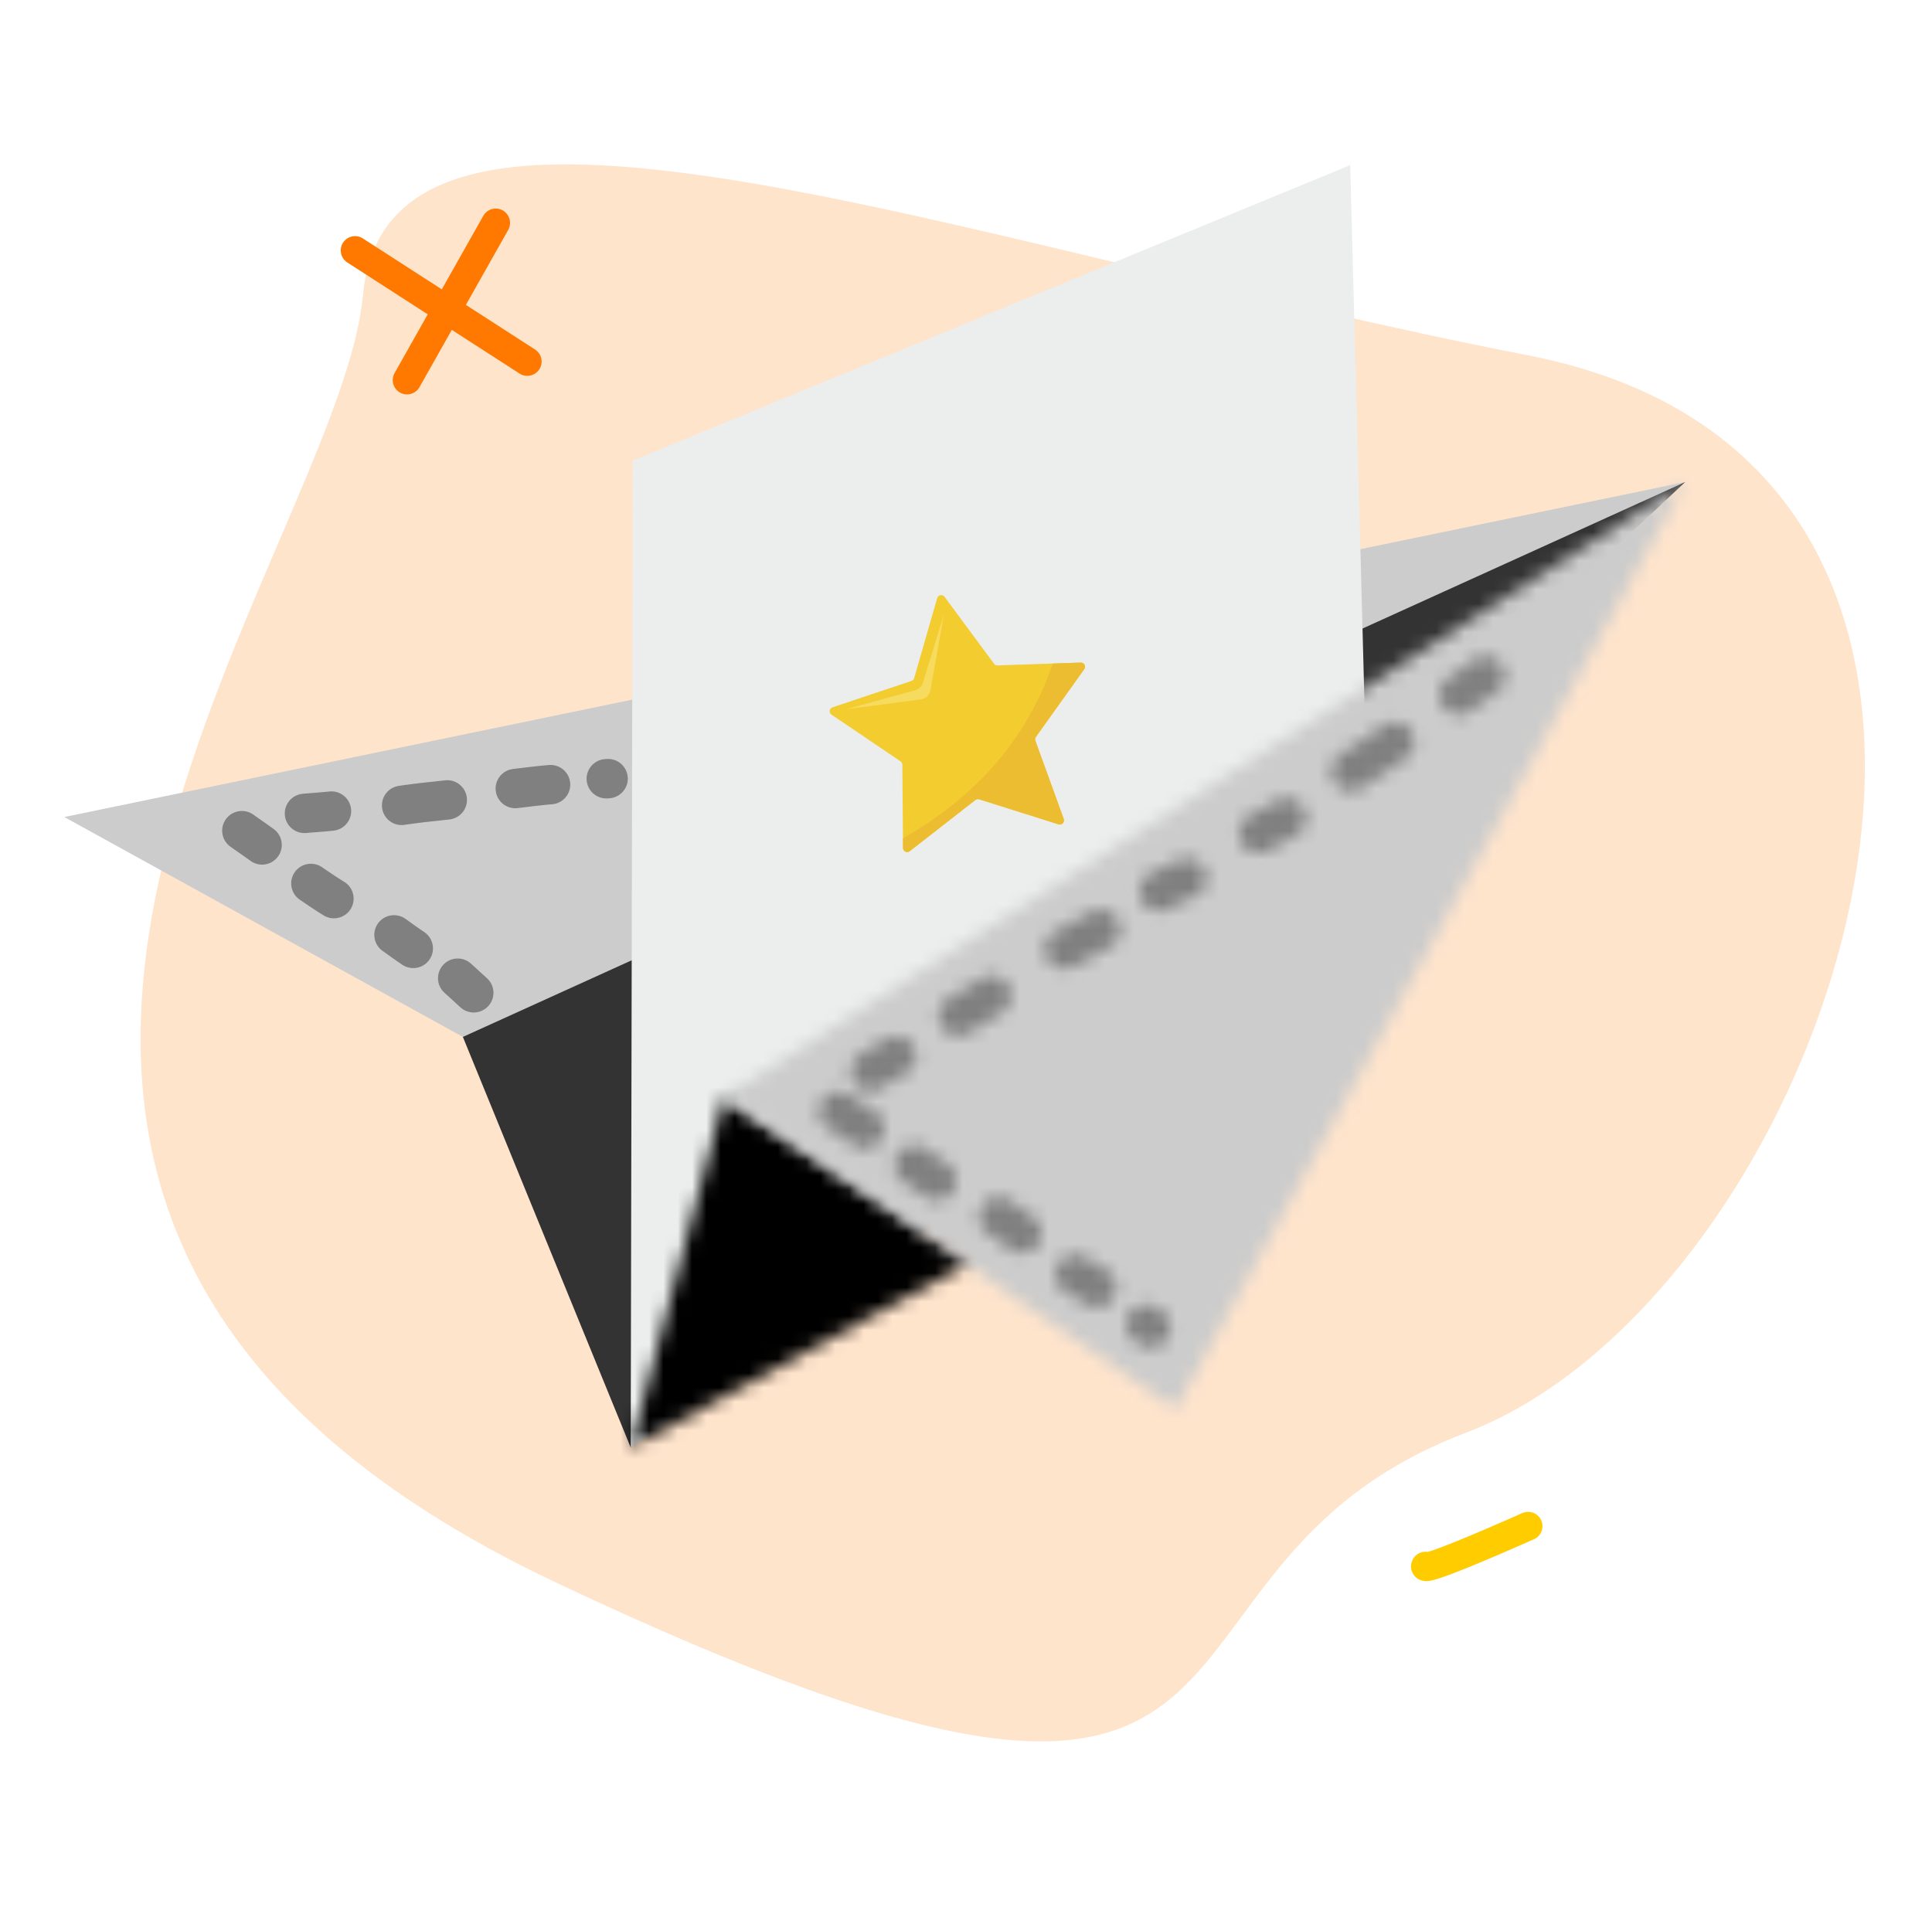 <svg xmlns="http://www.w3.org/2000/svg" xmlns:xlink="http://www.w3.org/1999/xlink" width="135" height="134" viewBox="0 0 135 134">
    <defs>
        <path id="zy0m9c5lza" d="M1.214 24.692L25.166 11.619 7.743 0.207z"/>
        <path id="z87a8axpvc" d="M1.772 43.998L33.331 65.812 68.923 1.011z"/>
        <path id="p0gd8cj1ue" d="M3.197 1.254L3.167 1.254 3.133 1.256 3.103 1.258 3.073 1.26 3.041 1.264 3.01 1.268 2.98 1.272 2.95 1.278 2.918 1.284 2.888 1.29 2.858 1.298 2.827 1.306 2.797 1.314 2.771 1.324 2.739 1.334 2.707 1.344 2.681 1.358 2.653 1.367 2.623 1.379 2.596 1.395 2.568 1.407 2.54 1.421 2.512 1.437 2.486 1.453 2.46 1.469 2.434 1.485 2.375 1.529 2.307 1.57 2.247 1.612 2.182 1.656 2.122 1.7 2.058 1.742 1.935 1.827 1.815 1.915 1.698 2 1.578 2.088 1.463 2.172 1.346 2.257 1.23 2.343 1.005 2.51 0.894 2.594 0.782 2.675 0.673 2.757 0.561 2.838 0.535 2.856 0.512 2.876 0.486 2.896 0.462 2.916 0.44 2.936 0.416 2.958 0.392 2.98 0.37 3.002 0.352 3.026 0.33 3.047 0.313 3.071 0.291 3.097 0.271 3.119 0.251 3.145 0.237 3.169 0.217 3.197 0.201 3.223 0.185 3.248 0.169 3.276 0.155 3.304 0.139 3.33 0.127 3.36 0.113 3.386 0.102 3.416 0.088 3.444 0.078 3.473 0.068 3.503 0.06 3.531 0.048 3.563 0.042 3.593 0.034 3.623 0.028 3.653 0.02 3.682 0.014 3.714 0.01 3.744 0.006 3.776 0.002 3.806 -0.004 3.836 -0.004 3.868 -0.006 3.899 -0.006 3.929 -0.006 3.961 -0.006 3.993 -0.004 4.023 -0.002 4.055 0.002 4.084 0.004 4.116 0.008 4.146 0.014 4.178 0.018 4.208 0.028 4.24 0.032 4.27 0.04 4.297 0.048 4.329 0.056 4.359 0.066 4.387 0.078 4.419 0.088 4.447 0.1 4.477 0.111 4.504 0.125 4.532 0.137 4.56 0.155 4.588 0.167 4.616 0.181 4.642 0.199 4.67 0.215 4.696 0.231 4.721 0.251 4.745 0.269 4.773 0.289 4.797 0.305 4.821 0.326 4.845 0.346 4.869 0.368 4.891 0.39 4.915 0.41 4.936 0.434 4.958 0.458 4.978 0.482 4.996 0.506 5.018 0.529 5.036 0.553 5.056 0.581 5.074 0.603 5.092 0.631 5.108 0.657 5.124 0.685 5.141 0.711 5.155 0.738 5.171 0.766 5.185 0.794 5.197 0.824 5.211 0.852 5.223 0.88 5.233 0.91 5.245 0.942 5.255 0.969 5.265 0.999 5.273 1.031 5.283 1.059 5.289 1.089 5.295 1.121 5.301 1.149 5.307 1.182 5.313 1.212 5.317 1.242 5.319 1.276 5.321 1.306 5.323 1.336 5.323 1.369 5.325 1.399 5.325 1.429 5.323 1.463 5.321 1.493 5.319 1.523 5.317 1.555 5.313 1.584 5.307 1.616 5.303 1.648 5.299 1.678 5.291 1.708 5.283 1.74 5.275 1.768 5.267 1.797 5.257 1.827 5.245 1.855 5.237 1.885 5.225 1.911 5.213 1.945 5.201 1.971 5.187 1.998 5.175 2.026 5.157 2.054 5.143 2.078 5.128 2.106 5.112 2.134 5.096 2.158 5.078 2.184 5.06 2.301 4.976 2.414 4.889 2.532 4.803 2.645 4.719 2.872 4.552 2.984 4.471 3.095 4.387 3.205 4.307 3.312 4.228 3.422 4.15 3.529 4.071 3.641 3.995 3.694 3.957 3.746 3.919 3.802 3.885 3.854 3.85 3.909 3.812 3.965 3.774 3.991 3.758 4.015 3.738 4.041 3.72 4.063 3.7 4.088 3.68 4.114 3.661 4.134 3.639 4.156 3.617 4.18 3.597 4.202 3.573 4.222 3.551 4.244 3.527 4.264 3.505 4.282 3.479 4.301 3.455 4.321 3.43 4.339 3.404 4.355 3.38 4.371 3.352 4.385 3.326 4.403 3.298 4.419 3.27 4.431 3.243 4.445 3.215 4.457 3.187 4.473 3.157 4.485 3.131 4.493 3.099 4.504 3.071 4.514 3.041 4.524 3.012 4.53 2.982 4.538 2.952 4.544 2.922 4.552 2.89 4.556 2.86 4.562 2.828 4.566 2.799 4.568 2.769 4.572 2.737 4.574 2.705 4.578 2.675 4.576 2.643 4.576 2.614 4.574 2.582 4.576 2.55 4.574 2.52 4.568 2.488 4.566 2.456 4.562 2.426 4.556 2.397 4.55 2.365 4.544 2.335 4.538 2.305 4.528 2.273 4.522 2.243 4.51 2.215 4.502 2.186 4.493 2.156 4.481 2.128 4.471 2.098 4.457 2.07 4.443 2.04 4.429 2.014 4.417 1.985 4.403 1.959 4.387 1.933 4.369 1.905 4.351 1.877 4.335 1.853 4.317 1.827 4.297 1.803 4.28 1.778 4.26 1.754 4.24 1.73 4.22 1.706 4.2 1.682 4.176 1.662 4.154 1.64 4.132 1.618 4.108 1.598 4.084 1.576 4.061 1.557 4.039 1.539 4.011 1.521 3.985 1.503 3.961 1.483 3.935 1.467 3.909 1.451 3.881 1.435 3.856 1.419 3.826 1.405 3.798 1.393 3.774 1.377 3.742 1.365 3.712 1.354 3.686 1.342 3.655 1.334 3.627 1.324 3.597 1.314 3.567 1.306 3.537 1.296 3.505 1.288 3.477 1.282 3.444 1.276 3.414 1.27 3.384 1.268 3.354 1.262 3.32 1.26 3.29 1.258 3.26 1.256 3.227 1.254z"/>
        <path id="zdikqb66rg" d="M4.851 1.883L4.811 1.883 4.771 1.883 4.729 1.885 4.69 1.891 4.646 1.893 4.608 1.901 4.568 1.907 4.53 1.915 4.489 1.925 4.449 1.935 4.413 1.947 4.373 1.961 4.337 1.975 4.297 1.989 4.262 2.004 4.224 2.02 4.19 2.04 4.154 2.06 4.12 2.08 4.086 2.102 4.051 2.124 3.86 2.253 3.674 2.381 3.487 2.51 3.296 2.637 3.109 2.765 2.92 2.892 2.542 3.147 2.162 3.4 1.781 3.655 1.399 3.907 1.019 4.162 0.987 4.186 0.953 4.208 0.922 4.234 0.89 4.258 0.86 4.286 0.828 4.311 0.8 4.341 0.774 4.371 0.744 4.401 0.719 4.431 0.695 4.463 0.669 4.495 0.647 4.528 0.625 4.562 0.601 4.598 0.583 4.632 0.563 4.668 0.543 4.704 0.527 4.739 0.512 4.777 0.496 4.813 0.484 4.851 0.47 4.889 0.46 4.928 0.45 4.966 0.438 5.008 0.432 5.046 0.424 5.084 0.416 5.126 0.412 5.165 0.408 5.207 0.406 5.247 0.404 5.287 0.404 5.329 0.406 5.368 0.406 5.408 0.412 5.448 0.416 5.488 0.42 5.528 0.43 5.567 0.436 5.607 0.448 5.647 0.458 5.687 0.47 5.725 0.484 5.762 0.498 5.8 0.51 5.836 0.527 5.874 0.543 5.912 0.561 5.948 0.581 5.981 0.601 6.017 0.625 6.051 0.649 6.085 0.669 6.119 0.693 6.153 0.719 6.182 0.746 6.212 0.772 6.244 0.802 6.272 0.83 6.3 0.86 6.328 0.888 6.354 0.92 6.382 0.953 6.405 0.987 6.429 1.019 6.451 1.055 6.475 1.087 6.495 1.123 6.515 1.158 6.533 1.192 6.551 1.232 6.567 1.268 6.585 1.308 6.598 1.346 6.61 1.383 6.622 1.421 6.634 1.461 6.644 1.501 6.654 1.539 6.66 1.58 6.668 1.62 6.674 1.66 6.676 1.702 6.68 1.74 6.682 1.78 6.682 1.821 6.682 1.861 6.68 1.903 6.676 1.943 6.674 1.983 6.668 2.022 6.66 2.062 6.654 2.1 6.644 2.14 6.636 2.18 6.622 2.219 6.612 2.257 6.598 2.297 6.585 2.331 6.567 2.369 6.551 2.405 6.533 2.438 6.515 2.476 6.497 2.51 6.475 2.544 6.453 2.926 6.198 3.312 5.944 3.694 5.687 4.077 5.43 4.463 5.171 4.654 5.044 4.845 4.915 5.036 4.783 5.227 4.654 5.418 4.522 5.609 4.393 5.643 4.369 5.675 4.345 5.705 4.319 5.737 4.293 5.768 4.266 5.794 4.24 5.824 4.21 5.852 4.18 5.878 4.15 5.904 4.118 5.932 4.086 5.952 4.055 5.973 4.021 5.995 3.987 6.019 3.953 6.039 3.915 6.059 3.881 6.075 3.846 6.093 3.808 6.107 3.772 6.123 3.734 6.137 3.696 6.149 3.657 6.161 3.619 6.171 3.579 6.177 3.541 6.184 3.501 6.19 3.459 6.196 3.42 6.2 3.38 6.204 3.34 6.206 3.3 6.206 3.258 6.206 3.219 6.204 3.179 6.2 3.139 6.198 3.097 6.192 3.057 6.184 3.018 6.177 2.978 6.171 2.94 6.159 2.898 6.149 2.86 6.137 2.823 6.125 2.785 6.111 2.747 6.093 2.709 6.075 2.673 6.059 2.635 6.039 2.6 6.019 2.566 5.999 2.53 5.975 2.498 5.954 2.464 5.932 2.43 5.904 2.399 5.88 2.369 5.852 2.339 5.824 2.307 5.796 2.279 5.766 2.251 5.737 2.223 5.709 2.198 5.677 2.172 5.643 2.148 5.611 2.126 5.575 2.102 5.544 2.08 5.508 2.06 5.472 2.04 5.436 2.022 5.396 2.004 5.362 1.989 5.323 1.975 5.287 1.961 5.249 1.947 5.211 1.937 5.171 1.927 5.131 1.915 5.092 1.909 5.052 1.901 5.012 1.893 4.974 1.891 4.93 1.887 4.893 1.883z"/>
        <path id="6m3qb2r7bi" d="M5.217 1.224L5.183 1.224 5.153 1.224 5.12 1.226 5.086 1.23 5.056 1.234 5.024 1.238 4.992 1.242 4.958 1.248 4.928 1.256 4.899 1.262 4.865 1.27 4.835 1.28 4.803 1.29 4.773 1.3 4.743 1.312 4.711 1.324 4.682 1.334 4.654 1.35 4.624 1.361 4.596 1.375 4.568 1.391 4.538 1.407 4.483 1.439 4.427 1.473 4.313 1.535 4.2 1.598 4.086 1.664 3.969 1.726 3.85 1.791 3.611 1.921 3.368 2.05 3.241 2.118 3.119 2.186 2.994 2.255 2.868 2.325 2.737 2.397 2.616 2.468 2.588 2.484 2.56 2.5 2.532 2.518 2.506 2.536 2.48 2.556 2.454 2.574 2.428 2.596 2.405 2.616 2.381 2.637 2.357 2.657 2.335 2.681 2.309 2.705 2.287 2.727 2.265 2.751 2.247 2.777 2.223 2.801 2.205 2.827 2.186 2.852 2.168 2.878 2.148 2.906 2.13 2.932 2.114 2.96 2.098 2.988 2.082 3.016 2.07 3.043 2.052 3.073 2.038 3.103 2.026 3.133 2.016 3.161 2.002 3.193 1.994 3.223 1.983 3.252 1.973 3.284 1.967 3.316 1.957 3.346 1.951 3.378 1.945 3.41 1.939 3.442 1.933 3.473 1.929 3.505 1.927 3.537 1.925 3.571 1.925 3.603 1.923 3.635 1.923 3.666 1.921 3.698 1.923 3.73 1.925 3.762 1.927 3.796 1.931 3.828 1.937 3.86 1.943 3.891 1.945 3.923 1.951 3.955 1.961 3.985 1.967 4.019 1.977 4.049 1.985 4.079 1.998 4.108 2.004 4.14 2.018 4.17 2.03 4.2 2.046 4.23 2.056 4.258 2.072 4.288 2.088 4.317 2.102 4.343 2.118 4.373 2.136 4.399 2.154 4.427 2.174 4.453 2.19 4.479 2.211 4.504 2.231 4.53 2.251 4.554 2.271 4.578 2.295 4.604 2.315 4.628 2.339 4.648 2.361 4.672 2.385 4.694 2.412 4.715 2.436 4.735 2.462 4.753 2.488 4.773 2.512 4.791 2.542 4.809 2.568 4.827 2.594 4.843 2.625 4.859 2.651 4.877 2.679 4.891 2.711 4.905 2.737 4.917 2.767 4.932 2.797 4.944 2.828 4.954 2.858 4.966 2.89 4.974 2.922 4.986 2.952 4.992 2.982 5.002 3.014 5.006 3.043 5.014 3.077 5.02 3.109 5.024 3.141 5.028 3.173 5.032 3.207 5.036 3.239 5.036 3.27 5.038 3.304 5.038 3.338 5.038 3.366 5.036 3.4 5.034 3.434 5.03 3.463 5.026 3.497 5.022 3.527 5.018 3.559 5.012 3.591 5.004 3.625 4.998 3.655 4.99 3.684 4.982 3.716 4.972 3.746 4.962 3.776 4.95 3.808 4.94 3.838 4.928 3.866 4.915 3.897 4.901 3.923 4.887 3.953 4.871 3.981 4.857 4.098 4.789 4.208 4.727 4.325 4.662 4.439 4.6 4.56 4.536 4.676 4.471 4.919 4.341 5.165 4.21 5.287 4.142 5.412 4.073 5.538 4.003 5.665 3.931 5.792 3.862 5.858 3.824 5.92 3.788 5.948 3.77 5.975 3.754 6.003 3.736 6.027 3.718 6.055 3.698 6.081 3.678 6.105 3.661 6.129 3.639 6.155 3.619 6.175 3.595 6.2 3.573 6.222 3.551 6.244 3.527 6.266 3.501 6.288 3.477 6.308 3.452 6.326 3.426 6.346 3.402 6.366 3.374 6.384 3.348 6.399 3.32 6.417 3.292 6.435 3.266 6.447 3.237 6.463 3.209 6.477 3.179 6.491 3.151 6.503 3.121 6.515 3.089 6.527 3.059 6.535 3.03 6.547 2.998 6.555 2.968 6.563 2.936 6.573 2.906 6.577 2.874 6.585 2.842 6.591 2.811 6.595 2.779 6.598 2.747 6.6 2.713 6.604 2.681 6.604 2.649 6.606 2.617 6.606 2.586 6.604 2.552 6.602 2.522 6.602 2.488 6.6 2.456 6.595 2.424 6.589 2.391 6.585 2.361 6.581 2.329 6.575 2.299 6.567 2.265 6.559 2.235 6.549 2.203 6.539 2.174 6.529 2.142 6.517 2.112 6.507 2.082 6.495 2.052 6.481 2.022 6.467 1.994 6.453 1.965 6.435 1.937 6.421 1.909 6.405 1.881 6.387 1.853 6.37 1.827 6.352 1.799 6.334 1.774 6.312 1.748 6.292 1.724 6.272 1.698 6.25 1.674 6.226 1.65 6.204 1.628 6.18 1.604 6.157 1.582 6.135 1.563 6.111 1.541 6.085 1.521 6.061 1.501 6.033 1.481 6.007 1.463 5.981 1.443 5.956 1.427 5.924 1.411 5.898 1.395 5.87 1.381 5.838 1.365 5.812 1.35 5.782 1.338 5.753 1.326 5.725 1.314 5.693 1.302 5.661 1.292 5.631 1.282 5.599 1.272 5.567 1.264 5.538 1.258 5.506 1.25 5.476 1.244 5.442 1.238 5.408 1.234 5.378 1.23 5.346 1.226 5.313 1.224 5.279 1.224 5.249 1.222z"/>
        <path id="tx4qtvhy1k" d="M4.262 1.447L4.228 1.447 4.198 1.447 4.166 1.449 4.132 1.451 4.102 1.453 4.067 1.457 4.037 1.461 4.005 1.469 3.975 1.473 3.943 1.479 3.909 1.487 3.881 1.495 3.85 1.505 3.818 1.513 3.79 1.525 3.758 1.535 3.726 1.545 3.7 1.559 3.67 1.572 3.428 1.682 3.187 1.791 2.94 1.903 2.819 1.961 2.693 2.018 2.568 2.078 2.442 2.136 2.315 2.198 2.186 2.259 2.06 2.323 1.935 2.385 1.871 2.418 1.807 2.452 1.744 2.486 1.682 2.518 1.654 2.532 1.626 2.548 1.598 2.564 1.57 2.582 1.545 2.6 1.519 2.617 1.493 2.635 1.469 2.655 1.441 2.677 1.419 2.697 1.395 2.719 1.369 2.741 1.348 2.763 1.326 2.785 1.304 2.811 1.282 2.832 1.26 2.858 1.242 2.884 1.222 2.908 1.202 2.934 1.184 2.958 1.164 2.988 1.149 3.014 1.133 3.041 1.117 3.069 1.101 3.099 1.089 3.125 1.073 3.155 1.059 3.185 1.049 3.213 1.037 3.245 1.027 3.274 1.013 3.304 1.005 3.332 0.997 3.366 0.989 3.396 0.979 3.426 0.971 3.459 0.967 3.489 0.961 3.521 0.957 3.551 0.951 3.585 0.949 3.617 0.949 3.649 0.947 3.68 0.945 3.71 0.945 3.744 0.947 3.776 0.949 3.808 0.949 3.84 0.951 3.872 0.955 3.903 0.959 3.935 0.965 3.967 0.971 3.997 0.977 4.031 0.985 4.061 0.993 4.092 1.001 4.122 1.009 4.154 1.019 4.184 1.031 4.214 1.043 4.244 1.055 4.274 1.067 4.301 1.083 4.333 1.097 4.359 1.109 4.389 1.127 4.417 1.143 4.443 1.158 4.473 1.176 4.499 1.198 4.526 1.214 4.55 1.234 4.576 1.254 4.602 1.274 4.624 1.294 4.65 1.316 4.676 1.34 4.698 1.361 4.719 1.385 4.741 1.409 4.763 1.431 4.785 1.455 4.803 1.483 4.825 1.509 4.843 1.535 4.863 1.559 4.881 1.586 4.897 1.614 4.915 1.642 4.93 1.67 4.944 1.7 4.962 1.728 4.976 1.758 4.988 1.783 5 1.817 5.014 1.847 5.024 1.877 5.036 1.907 5.046 1.935 5.054 1.971 5.064 1.998 5.072 2.028 5.078 2.06 5.086 2.092 5.09 2.126 5.096 2.156 5.1 2.188 5.104 2.219 5.108 2.251 5.108 2.285 5.11 2.315 5.11 2.347 5.11 2.381 5.11 2.41 5.108 2.444 5.106 2.474 5.102 2.506 5.098 2.538 5.092 2.572 5.088 2.602 5.082 2.631 5.074 2.665 5.068 2.697 5.058 2.727 5.05 2.757 5.04 2.789 5.03 2.819 5.018 2.846 5.006 2.876 4.994 2.906 4.982 2.936 4.966 2.962 4.952 3.02 4.922 3.073 4.895 3.129 4.867 3.179 4.839 3.294 4.785 3.404 4.729 3.517 4.676 3.631 4.62 3.742 4.566 3.86 4.512 3.975 4.459 4.092 4.403 4.331 4.293 4.572 4.184 4.815 4.073 4.843 4.061 4.873 4.045 4.901 4.031 4.928 4.015 4.956 3.997 4.984 3.981 5.008 3.963 5.036 3.945 5.062 3.927 5.088 3.907 5.114 3.889 5.139 3.868 5.159 3.848 5.185 3.824 5.211 3.802 5.231 3.78 5.253 3.756 5.277 3.732 5.295 3.71 5.317 3.684 5.337 3.659 5.354 3.633 5.372 3.607 5.392 3.581 5.408 3.553 5.428 3.527 5.444 3.499 5.458 3.471 5.472 3.442 5.484 3.414 5.498 3.386 5.512 3.354 5.526 3.324 5.536 3.296 5.548 3.264 5.557 3.235 5.565 3.205 5.573 3.173 5.581 3.141 5.587 3.111 5.595 3.081 5.599 3.047 5.605 3.016 5.611 2.986 5.615 2.954 5.617 2.92 5.617 2.888 5.619 2.858 5.619 2.827 5.621 2.795 5.619 2.761 5.617 2.729 5.613 2.697 5.611 2.665 5.607 2.635 5.603 2.602 5.597 2.57 5.587 2.54 5.585 2.508 5.575 2.476 5.569 2.446 5.555 2.416 5.549 2.385 5.538 2.355 5.528 2.325 5.514 2.295 5.502 2.265 5.488 2.237 5.474 2.207 5.46 2.18 5.446 2.152 5.428 2.124 5.41 2.096 5.392 2.07 5.376 2.042 5.358 2.016 5.339 1.99 5.321 1.965 5.299 1.939 5.279 1.917 5.257 1.893 5.233 1.869 5.213 1.847 5.191 1.823 5.167 1.801 5.141 1.78 5.118 1.76 5.094 1.74 5.068 1.722 5.04 1.702 5.014 1.684 4.986 1.666 4.96 1.65 4.934 1.632 4.905 1.616 4.877 1.602 4.849 1.586 4.819 1.574 4.791 1.561 4.763 1.549 4.731 1.537 4.7 1.525 4.67 1.515 4.638 1.507 4.61 1.497 4.578 1.487 4.548 1.481 4.516 1.473 4.483 1.469 4.451 1.463 4.421 1.459 4.387 1.455 4.357 1.451 4.325 1.449 4.292 1.447z"/>
        <path id="9dml7fcn4m" d="M4.184 1.045L4.146 1.045 4.11 1.047 4.075 1.049 4.039 1.053 4.003 1.057 3.965 1.063 3.929 1.069 3.891 1.075 3.856 1.085 3.824 1.093 3.786 1.105 3.752 1.115 3.716 1.127 3.682 1.141 3.651 1.154 3.617 1.168 3.583 1.182 3.553 1.2 3.517 1.216 3.209 1.391 2.894 1.563 2.584 1.734 2.271 1.903 1.961 2.074 1.648 2.243 1.017 2.584 0.989 2.602 0.953 2.621 0.922 2.641 0.892 2.661 0.864 2.683 0.832 2.703 0.806 2.727 0.776 2.751 0.75 2.775 0.723 2.799 0.697 2.827 0.671 2.85 0.647 2.88 0.621 2.906 0.599 2.936 0.577 2.964 0.555 2.992 0.533 3.024 0.514 3.053 0.496 3.085 0.476 3.115 0.456 3.149 0.44 3.181 0.426 3.215 0.412 3.246 0.396 3.28 0.382 3.314 0.372 3.35 0.36 3.384 0.348 3.418 0.338 3.455 0.33 3.491 0.324 3.525 0.316 3.563 0.313 3.599 0.307 3.635 0.303 3.67 0.301 3.706 0.299 3.744 0.297 3.78 0.297 3.818 0.299 3.854 0.301 3.889 0.305 3.927 0.307 3.963 0.314 4.001 0.318 4.037 0.326 4.073 0.334 4.108 0.344 4.144 0.35 4.178 0.362 4.214 0.376 4.248 0.386 4.284 0.4 4.317 0.416 4.351 0.432 4.385 0.446 4.417 0.464 4.449 0.484 4.481 0.5 4.512 0.522 4.544 0.541 4.574 0.559 4.604 0.583 4.634 0.607 4.662 0.631 4.69 0.657 4.717 0.681 4.743 0.705 4.769 0.733 4.797 0.758 4.821 0.784 4.845 0.814 4.869 0.844 4.891 0.874 4.913 0.902 4.932 0.936 4.952 0.965 4.972 0.997 4.992 1.029 5.008 1.061 5.026 1.095 5.042 1.129 5.056 1.16 5.07 1.196 5.084 1.232 5.096 1.264 5.106 1.3 5.118 1.336 5.128 1.371 5.135 1.409 5.141 1.445 5.149 1.481 5.155 1.517 5.159 1.553 5.163 1.588 5.167 1.624 5.169 1.664 5.169 1.7 5.169 1.736 5.167 1.772 5.165 1.809 5.163 1.845 5.157 1.881 5.153 1.919 5.147 1.955 5.139 1.992 5.133 2.024 5.124 2.062 5.114 2.098 5.104 2.132 5.092 2.164 5.08 2.198 5.066 2.231 5.05 2.265 5.036 2.299 5.02 2.335 5.002 2.962 4.662 3.278 4.491 3.591 4.317 3.907 4.146 4.224 3.971 4.54 3.796 4.857 3.623 4.887 3.605 4.919 3.585 4.948 3.565 4.98 3.545 5.01 3.525 5.038 3.501 5.068 3.477 5.094 3.455 5.124 3.43 5.149 3.404 5.175 3.38 5.201 3.352 5.225 3.326 5.249 3.296 5.271 3.268 5.295 3.241 5.313 3.209 5.335 3.179 5.354 3.151 5.374 3.117 5.392 3.085 5.41 3.053 5.426 3.022 5.442 2.988 5.454 2.954 5.47 2.918 5.484 2.884 5.494 2.85 5.506 2.817 5.516 2.781 5.524 2.745 5.534 2.709 5.54 2.673 5.546 2.637 5.553 2.602 5.557 2.564 5.557 2.528 5.563 2.492 5.563 2.454 5.565 2.418 5.563 2.381 5.561 2.345 5.559 2.309 5.557 2.273 5.551 2.237 5.546 2.199 5.54 2.164 5.534 2.13 5.524 2.092 5.514 2.058 5.506 2.022 5.496 1.987 5.482 1.953 5.468 1.919 5.456 1.885 5.438 1.851 5.426 1.817 5.408 1.785 5.392 1.754 5.37 1.72 5.354 1.69 5.335 1.66 5.313 1.628 5.291 1.598 5.269 1.57 5.249 1.541 5.221 1.513 5.199 1.485 5.171 1.461 5.145 1.433 5.12 1.409 5.094 1.383 5.062 1.36 5.038 1.338 5.008 1.316 4.978 1.294 4.946 1.272 4.917 1.254 4.883 1.234 4.855 1.216 4.821 1.198 4.789 1.182 4.751 1.166 4.719 1.152 4.688 1.141 4.652 1.127 4.62 1.113 4.582 1.103 4.546 1.093 4.51 1.085 4.477 1.075 4.439 1.069 4.405 1.063 4.367 1.055 4.331 1.053 4.295 1.049 4.26 1.047 4.224 1.045z"/>
        <path id="5oruhfxwno" d="M4.516 1.688L4.479 1.688 4.447 1.69 4.409 1.692 4.373 1.696 4.339 1.698 4.303 1.704 4.272 1.71 4.238 1.714 4.202 1.724 4.168 1.732 4.132 1.742 4.098 1.752 4.067 1.764 4.033 1.776 4.001 1.787 3.969 1.801 3.935 1.815 3.903 1.831 3.875 1.847 3.844 1.863 3.812 1.881 3.782 1.899 3.752 1.917 3.613 2.01 3.477 2.1 3.342 2.188 3.205 2.277 3.067 2.363 2.932 2.448 2.793 2.536 2.655 2.621 2.512 2.707 2.375 2.791 2.233 2.876 2.092 2.96 1.949 3.043 1.807 3.127 1.664 3.209 1.519 3.292 1.489 3.31 1.461 3.328 1.429 3.348 1.403 3.368 1.373 3.39 1.346 3.412 1.32 3.434 1.29 3.455 1.266 3.481 1.242 3.503 1.216 3.529 1.192 3.557 1.17 3.581 1.145 3.609 1.123 3.637 1.105 3.664 1.081 3.69 1.063 3.72 1.043 3.752 1.023 3.78 1.009 3.81 0.989 3.842 0.973 3.873 0.957 3.903 0.945 3.935 0.93 3.971 0.918 4.003 0.908 4.035 0.894 4.069 0.884 4.1 0.874 4.134 0.866 4.168 0.86 4.204 0.854 4.24 0.844 4.274 0.84 4.307 0.838 4.343 0.838 4.377 0.832 4.413 0.83 4.449 0.83 4.483 0.832 4.518 0.834 4.554 0.836 4.588 0.838 4.624 0.842 4.658 0.848 4.694 0.852 4.727 0.86 4.761 0.868 4.795 0.874 4.829 0.884 4.865 0.894 4.899 0.906 4.932 0.916 4.964 0.93 4.998 0.945 5.03 0.957 5.062 0.973 5.094 0.989 5.126 1.005 5.155 1.023 5.187 1.039 5.217 1.061 5.245 1.081 5.275 1.103 5.303 1.123 5.331 1.145 5.358 1.168 5.386 1.192 5.412 1.214 5.438 1.238 5.462 1.264 5.488 1.29 5.512 1.318 5.534 1.344 5.555 1.373 5.579 1.399 5.599 1.427 5.619 1.459 5.637 1.487 5.655 1.517 5.675 1.551 5.691 1.58 5.709 1.61 5.725 1.642 5.741 1.676 5.753 1.708 5.766 1.74 5.778 1.774 5.79 1.809 5.8 1.841 5.81 1.875 5.818 1.911 5.828 1.945 5.834 1.981 5.84 2.012 5.846 2.048 5.85 2.084 5.854 2.118 5.856 2.154 5.858 2.19 5.86 2.223 5.86 2.259 5.858 2.295 5.856 2.329 5.854 2.365 5.85 2.397 5.846 2.434 5.842 2.468 5.834 2.504 5.828 2.538 5.82 2.572 5.812 2.606 5.8 2.637 5.79 2.671 5.78 2.705 5.766 2.739 5.755 2.771 5.741 2.805 5.725 2.832 5.709 2.864 5.693 2.896 5.675 3.043 5.591 3.195 5.504 3.344 5.414 3.495 5.327 3.647 5.239 3.796 5.147 3.945 5.058 4.096 4.966 4.242 4.875 4.393 4.781 4.542 4.688 4.692 4.592 4.839 4.497 4.988 4.401 5.135 4.303 5.281 4.208 5.309 4.186 5.335 4.168 5.368 4.146 5.392 4.122 5.42 4.1 5.444 4.079 5.472 4.053 5.498 4.029 5.524 4.005 5.546 3.977 5.565 3.951 5.591 3.923 5.609 3.895 5.633 3.868 5.655 3.84 5.673 3.81 5.693 3.78 5.709 3.75 5.729 3.718 5.745 3.688 5.757 3.657 5.774 3.625 5.786 3.593 5.798 3.559 5.812 3.525 5.822 3.493 5.836 3.459 5.844 3.426 5.852 3.392 5.86 3.358 5.868 3.324 5.874 3.29 5.878 3.254 5.884 3.219 5.888 3.183 5.89 3.149 5.892 3.113 5.892 3.079 5.892 3.043 5.892 3.01 5.89 2.974 5.888 2.94 5.884 2.904 5.88 2.868 5.874 2.834 5.87 2.801 5.862 2.765 5.852 2.731 5.842 2.697 5.836 2.663 5.824 2.629 5.812 2.598 5.798 2.564 5.788 2.532 5.774 2.5 5.757 2.466 5.743 2.436 5.727 2.405 5.709 2.375 5.691 2.345 5.673 2.315 5.651 2.285 5.631 2.255 5.609 2.229 5.591 2.199 5.567 2.174 5.546 2.146 5.522 2.122 5.494 2.096 5.472 2.07 5.444 2.046 5.42 2.022 5.39 2 5.366 1.981 5.335 1.959 5.307 1.937 5.279 1.917 5.247 1.897 5.217 1.879 5.189 1.861 5.159 1.845 5.126 1.829 5.094 1.815 5.064 1.801 5.03 1.785 4.998 1.774 4.966 1.764 4.93 1.75 4.897 1.742 4.865 1.732 4.829 1.724 4.795 1.714 4.759 1.71 4.725 1.702 4.69 1.698 4.654 1.696 4.62 1.692 4.584 1.69 4.552 1.688z"/>
        <path id="40vcjmpkqq" d="M3.85 1.939L3.818 1.939 3.788 1.939 3.76 1.943 3.728 1.943 3.694 1.945 3.666 1.949 3.637 1.955 3.603 1.959 3.575 1.965 3.545 1.971 3.513 1.977 3.483 1.987 3.455 1.994 3.426 2.002 3.394 2.012 3.368 2.022 3.336 2.034 3.308 2.046 3.28 2.058 3.25 2.07 3.225 2.084 3.195 2.098 3.171 2.114 3.143 2.128 3.087 2.16 3.039 2.19 2.932 2.251 2.825 2.313 2.715 2.375 2.492 2.5 2.377 2.566 2.257 2.631 2.142 2.699 2.022 2.767 1.961 2.803 1.901 2.838 1.841 2.874 1.778 2.914 1.718 2.95 1.652 2.99 1.592 3.03 1.529 3.069 1.465 3.109 1.403 3.151 1.342 3.193 1.284 3.233 1.254 3.25 1.23 3.268 1.204 3.286 1.182 3.306 1.158 3.326 1.137 3.348 1.113 3.37 1.091 3.39 1.069 3.412 1.047 3.434 1.029 3.457 1.005 3.481 0.987 3.503 0.967 3.529 0.949 3.553 0.932 3.577 0.916 3.603 0.898 3.629 0.88 3.657 0.864 3.68 0.848 3.708 0.836 3.736 0.824 3.764 0.808 3.792 0.796 3.82 0.784 3.848 0.77 3.877 0.76 3.905 0.75 3.933 0.74 3.965 0.734 3.993 0.723 4.023 0.717 4.055 0.711 4.083 0.705 4.112 0.699 4.144 0.695 4.174 0.691 4.206 0.687 4.236 0.685 4.268 0.681 4.297 0.681 4.327 0.679 4.359 0.681 4.391 0.681 4.421 0.683 4.451 0.685 4.483 0.687 4.512 0.691 4.542 0.697 4.574 0.701 4.606 0.707 4.634 0.713 4.666 0.719 4.696 0.727 4.725 0.734 4.755 0.744 4.785 0.754 4.813 0.764 4.845 0.774 4.873 0.788 4.901 0.8 4.928 0.81 4.956 0.824 4.986 0.84 5.012 0.852 5.04 0.87 5.066 0.884 5.092 0.902 5.118 0.918 5.145 0.936 5.169 0.953 5.193 0.973 5.219 0.993 5.243 1.011 5.267 1.035 5.291 1.055 5.313 1.075 5.335 1.099 5.356 1.119 5.378 1.145 5.398 1.166 5.418 1.19 5.438 1.214 5.456 1.238 5.476 1.262 5.494 1.29 5.512 1.316 5.528 1.344 5.544 1.369 5.561 1.397 5.577 1.423 5.591 1.451 5.603 1.479 5.617 1.507 5.631 1.533 5.643 1.563 5.653 1.592 5.665 1.622 5.675 1.652 5.685 1.68 5.693 1.708 5.703 1.742 5.707 1.77 5.715 1.803 5.723 1.831 5.727 1.863 5.731 1.891 5.737 1.921 5.739 1.955 5.741 1.985 5.743 2.014 5.745 2.044 5.745 2.078 5.745 2.108 5.745 2.138 5.743 2.168 5.741 2.203 5.739 2.233 5.735 2.263 5.731 2.293 5.725 2.323 5.721 2.355 5.713 2.383 5.705 2.414 5.699 2.44 5.691 2.472 5.683 2.504 5.671 2.53 5.661 2.562 5.651 2.588 5.639 2.616 5.627 2.647 5.615 2.671 5.599 2.703 5.587 2.725 5.571 2.755 5.557 2.781 5.542 2.807 5.524 2.832 5.508 2.884 5.472 2.926 5.442 2.974 5.412 3.02 5.382 3.067 5.352 3.115 5.323 3.165 5.293 3.213 5.261 3.262 5.233 3.312 5.203 3.362 5.173 3.412 5.143 3.517 5.082 3.623 5.022 3.732 4.96 3.844 4.899 4.069 4.771 4.184 4.706 4.303 4.638 4.425 4.568 4.485 4.534 4.544 4.499 4.57 4.483 4.596 4.467 4.622 4.449 4.646 4.433 4.672 4.413 4.696 4.393 4.719 4.375 4.745 4.355 4.767 4.333 4.787 4.311 4.813 4.29 4.833 4.27 4.855 4.246 4.875 4.224 4.895 4.2 4.917 4.176 4.934 4.152 4.954 4.128 4.97 4.102 4.988 4.077 5.004 4.051 5.02 4.025 5.036 3.999 5.052 3.971 5.066 3.945 5.082 3.917 5.094 3.889 5.108 3.86 5.118 3.832 5.131 3.804 5.141 3.774 5.151 3.746 5.161 3.716 5.167 3.686 5.179 3.657 5.185 3.627 5.191 3.597 5.195 3.567 5.203 3.537 5.207 3.505 5.211 3.475 5.213 3.446 5.215 3.414 5.219 3.382 5.221 3.352 5.221 3.322 5.219 3.29 5.221 3.258 5.219 3.229 5.215 3.197 5.213 3.167 5.211 3.137 5.205 3.107 5.199 3.075 5.195 3.045 5.187 3.016 5.181 2.984 5.175 2.954 5.165 2.926 5.155 2.894 5.145 2.866 5.135 2.838 5.124 2.809 5.112 2.781 5.1 2.751 5.088 2.723 5.074 2.695 5.06 2.667 5.044 2.641 5.028 2.616 5.014 2.588 4.996 2.562 4.98 2.536 4.962 2.51 4.944 2.486 4.924 2.462 4.907 2.438 4.887 2.414 4.867 2.391 4.843 2.369 4.821 2.347 4.799 2.323 4.779 2.303 4.755 2.281 4.731 2.263 4.71 2.243 4.686 2.223 4.658 2.205 4.634 2.188 4.608 2.17 4.582 2.154 4.554 2.138 4.528 2.122 4.501 2.104 4.475 2.092 4.447 2.078 4.419 2.064 4.391 2.05 4.363 2.038 4.335 2.028 4.305 2.016 4.276 2.006 4.246 1.998 4.216 1.99 4.186 1.981 4.158 1.975 4.126 1.967 4.096 1.961 4.067 1.957 4.035 1.953 4.005 1.947 3.973 1.943 3.943 1.943 3.911 1.941 3.883 1.939z"/>
        <path id="dbi1unf45s" d="M1.793 1.831L1.762 1.831 1.73 1.831 1.7 1.833 1.666 1.837 1.636 1.839 1.604 1.845 1.572 1.847 1.543 1.855 1.511 1.861 1.477 1.867 1.447 1.875 1.417 1.885 1.385 1.893 1.356 1.903 1.328 1.913 1.298 1.925 1.268 1.937 1.238 1.949 1.208 1.963 1.18 1.975 1.151 1.99 1.125 2.006 1.095 2.022 1.069 2.038 1.043 2.056 1.015 2.074 0.991 2.092 0.963 2.11 0.938 2.13 0.916 2.15 0.894 2.17 0.866 2.192 0.846 2.213 0.82 2.235 0.798 2.259 0.776 2.281 0.756 2.305 0.736 2.331 0.715 2.353 0.695 2.379 0.677 2.405 0.661 2.43 0.643 2.456 0.625 2.484 0.611 2.512 0.593 2.54 0.577 2.566 0.561 2.596 0.549 2.623 0.535 2.653 0.522 2.683 0.512 2.711 0.5 2.743 0.488 2.773 0.48 2.801 0.472 2.832 0.462 2.864 0.454 2.892 0.45 2.924 0.444 2.958 0.436 2.988 0.432 3.018 0.43 3.049 0.426 3.083 0.424 3.115 0.42 3.145 0.418 3.177 0.42 3.211 0.42 3.241 0.422 3.272 0.424 3.304 0.426 3.336 0.432 3.368 0.432 3.4 0.438 3.43 0.442 3.461 0.452 3.493 0.456 3.525 0.464 3.553 0.472 3.585 0.484 3.617 0.492 3.645 0.502 3.676 0.514 3.706 0.523 3.734 0.539 3.766 0.553 3.794 0.567 3.822 0.579 3.85 0.595 3.877 0.611 3.905 0.627 3.931 0.645 3.961 0.661 3.985 0.681 4.013 0.701 4.037 0.719 4.063 0.738 4.086 0.758 4.11 0.782 4.134 0.804 4.158 0.826 4.18 0.846 4.202 0.87 4.226 0.898 4.246 0.92 4.268 0.943 4.286 0.971 4.305 0.997 4.323 1.021 4.341 1.047 4.359 1.164 4.435 1.286 4.514 1.403 4.59 1.523 4.662 1.756 4.807 1.867 4.879 1.981 4.948 2.09 5.02 2.199 5.092 2.253 5.124 2.303 5.159 2.355 5.193 2.408 5.227 2.458 5.261 2.51 5.295 2.56 5.329 2.606 5.362 2.653 5.396 2.703 5.432 2.751 5.468 2.801 5.504 2.828 5.522 2.852 5.54 2.876 5.557 2.906 5.575 2.934 5.591 2.96 5.607 2.99 5.621 3.018 5.635 3.047 5.649 3.077 5.663 3.105 5.675 3.137 5.685 3.167 5.697 3.195 5.707 3.227 5.717 3.254 5.725 3.288 5.733 3.318 5.741 3.348 5.747 3.38 5.755 3.41 5.757 3.444 5.762 3.475 5.766 3.507 5.768 3.537 5.772 3.569 5.772 3.601 5.772 3.635 5.772 3.663 5.772 3.696 5.772 3.728 5.77 3.762 5.766 3.79 5.762 3.824 5.758 3.854 5.755 3.885 5.749 3.917 5.741 3.947 5.735 3.979 5.727 4.009 5.717 4.039 5.709 4.071 5.699 4.1 5.687 4.128 5.677 4.158 5.665 4.19 5.651 4.218 5.639 4.246 5.623 4.276 5.609 4.301 5.593 4.331 5.575 4.355 5.559 4.383 5.544 4.409 5.526 4.435 5.506 4.461 5.488 4.485 5.468 4.51 5.448 4.534 5.428 4.556 5.406 4.58 5.382 4.604 5.36 4.626 5.339 4.646 5.315 4.668 5.291 4.688 5.267 4.706 5.241 4.729 5.215 4.745 5.191 4.763 5.163 4.779 5.139 4.797 5.112 4.815 5.084 4.829 5.056 4.843 5.028 4.859 5 4.873 4.97 4.885 4.942 4.897 4.911 4.909 4.883 4.919 4.853 4.928 4.823 4.938 4.793 4.948 4.763 4.954 4.731 4.962 4.7 4.97 4.67 4.976 4.638 4.98 4.606 4.984 4.574 4.988 4.544 4.994 4.512 4.994 4.481 4.998 4.449 4.996 4.417 4.998 4.385 4.998 4.353 4.996 4.321 4.994 4.29 4.988 4.258 4.986 4.228 4.982 4.194 4.976 4.164 4.972 4.132 4.964 4.102 4.956 4.071 4.95 4.039 4.94 4.009 4.93 3.979 4.92 3.949 4.911 3.919 4.899 3.889 4.887 3.86 4.875 3.83 4.861 3.802 4.849 3.772 4.831 3.746 4.817 3.718 4.801 3.69 4.785 3.663 4.767 3.637 4.747 3.609 4.731 3.585 4.711 3.559 4.69 3.533 4.67 3.509 4.648 3.485 4.628 3.461 4.606 3.44 4.586 3.416 4.562 3.394 4.538 3.372 4.516 3.354 4.489 3.332 4.463 3.312 4.439 3.292 4.379 3.248 4.317 3.205 4.256 3.159 4.194 3.115 4.128 3.069 4.067 3.028 4.005 2.984 3.943 2.942 3.881 2.902 3.82 2.862 3.756 2.821 3.694 2.781 3.573 2.703 3.455 2.625 3.338 2.552 3.219 2.476 2.99 2.333 2.876 2.261 2.765 2.192 2.657 2.124 2.546 2.052 2.518 2.034 2.494 2.018 2.466 2.004 2.436 1.989 2.408 1.975 2.381 1.959 2.349 1.947 2.321 1.935 2.291 1.921 2.259 1.913 2.231 1.903 2.201 1.891 2.172 1.883 2.142 1.873 2.108 1.867 2.078 1.859 2.048 1.853 2.014 1.847 1.985 1.843 1.953 1.839 1.923 1.835 1.889 1.833 1.855 1.831 1.827 1.831z"/>
        <path id="4os4a8l7zu" d="M3.117 1.586L3.087 1.586 3.059 1.588 3.03 1.59 3.002 1.592 2.972 1.594 2.944 1.598 2.914 1.602 2.882 1.608 2.854 1.612 2.825 1.618 2.797 1.626 2.771 1.632 2.739 1.64 2.711 1.648 2.685 1.66 2.657 1.668 2.629 1.68 2.602 1.69 2.576 1.702 2.548 1.714 2.52 1.726 2.494 1.738 2.468 1.754 2.442 1.768 2.418 1.781 2.395 1.797 2.369 1.813 2.345 1.829 2.319 1.845 2.295 1.863 2.275 1.881 2.249 1.899 2.227 1.919 2.205 1.939 2.184 1.959 2.162 1.979 2.14 2 2.122 2.022 2.102 2.042 2.08 2.064 2.06 2.086 2.042 2.11 2.026 2.132 2.008 2.156 1.99 2.182 1.977 2.205 1.961 2.231 1.945 2.255 1.929 2.281 1.915 2.307 1.899 2.333 1.887 2.359 1.875 2.385 1.863 2.412 1.851 2.438 1.841 2.468 1.831 2.494 1.821 2.522 1.809 2.55 1.805 2.578 1.793 2.606 1.787 2.633 1.78 2.663 1.776 2.691 1.77 2.721 1.766 2.749 1.762 2.779 1.758 2.809 1.754 2.836 1.754 2.866 1.75 2.896 1.748 2.926 1.75 2.954 1.75 2.984 1.752 3.012 1.75 3.043 1.752 3.073 1.756 3.101 1.76 3.131 1.764 3.159 1.768 3.189 1.772 3.219 1.78 3.246 1.785 3.276 1.791 3.304 1.801 3.332 1.807 3.362 1.817 3.388 1.825 3.418 1.837 3.444 1.847 3.473 1.859 3.499 1.871 3.525 1.881 3.553 1.897 3.579 1.909 3.605 1.921 3.631 1.939 3.657 1.951 3.682 1.967 3.706 1.985 3.73 2.002 3.756 2.018 3.778 2.036 3.802 2.054 3.826 2.074 3.848 2.092 3.87 2.112 3.891 2.132 3.913 2.152 3.935 2.172 3.955 2.196 3.975 2.217 3.995 2.239 4.013 2.259 4.033 2.285 4.051 2.309 4.069 2.405 4.14 2.506 4.212 2.606 4.286 2.705 4.357 2.803 4.427 2.902 4.499 3.004 4.57 3.103 4.64 3.205 4.711 3.304 4.781 3.404 4.849 3.505 4.919 3.603 4.986 3.706 5.054 3.903 5.189 3.925 5.205 3.953 5.221 3.975 5.235 4.003 5.249 4.029 5.265 4.053 5.279 4.081 5.291 4.106 5.303 4.134 5.315 4.162 5.327 4.19 5.339 4.218 5.346 4.246 5.356 4.274 5.364 4.299 5.374 4.331 5.38 4.357 5.388 4.387 5.394 4.419 5.4 4.443 5.406 4.475 5.408 4.504 5.412 4.53 5.418 4.562 5.42 4.592 5.422 4.622 5.424 4.65 5.424 4.68 5.424 4.71 5.424 4.739 5.424 4.765 5.422 4.797 5.42 4.827 5.416 4.857 5.412 4.885 5.408 4.915 5.404 4.942 5.398 4.972 5.392 5 5.386 5.028 5.378 5.058 5.372 5.086 5.362 5.112 5.354 5.141 5.342 5.167 5.333 5.195 5.321 5.223 5.311 5.249 5.299 5.279 5.285 5.301 5.273 5.329 5.261 5.354 5.247 5.378 5.231 5.406 5.215 5.43 5.199 5.456 5.183 5.478 5.165 5.502 5.147 5.528 5.131 5.549 5.112 5.569 5.092 5.591 5.074 5.613 5.054 5.635 5.034 5.659 5.014 5.677 4.992 5.697 4.97 5.717 4.948 5.735 4.926 5.755 4.905 5.772 4.881 5.788 4.855 5.808 4.833 5.824 4.807 5.84 4.783 5.856 4.759 5.87 4.731 5.884 4.708 5.898 4.68 5.91 4.656 5.924 4.628 5.936 4.602 5.948 4.574 5.96 4.548 5.967 4.518 5.979 4.493 5.989 4.463 5.997 4.437 6.001 4.407 6.013 4.379 6.019 4.351 6.023 4.321 6.031 4.293 6.035 4.264 6.039 4.234 6.043 4.206 6.047 4.176 6.047 4.148 6.049 4.118 6.053 4.086 6.051 4.059 6.053 4.031 6.049 4.001 6.051 3.971 6.049 3.941 6.047 3.911 6.041 3.883 6.039 3.854 6.035 3.824 6.029 3.798 6.023 3.766 6.017 3.738 6.011 3.708 6.001 3.68 5.995 3.655 5.983 3.625 5.975 3.597 5.966 3.569 5.956 3.543 5.946 3.513 5.934 3.489 5.92 3.461 5.908 3.436 5.894 3.408 5.88 3.384 5.866 3.356 5.852 3.332 5.834 3.308 5.82 3.282 5.802 3.258 5.784 3.235 5.766 3.211 5.749 3.189 5.731 3.167 5.711 3.143 5.693 3.121 5.671 3.099 5.651 3.079 5.627 3.057 5.607 3.037 5.587 3.018 5.563 2.998 5.54 2.98 5.52 2.962 5.494 2.944 5.47 2.926 5.446 2.91 5.251 2.779 5.157 2.713 5.062 2.649 4.968 2.584 4.873 2.518 4.779 2.452 4.686 2.387 4.59 2.323 4.499 2.255 4.407 2.19 4.315 2.124 4.22 2.058 4.128 1.99 4.037 1.923 3.941 1.855 3.919 1.839 3.895 1.821 3.872 1.805 3.844 1.789 3.82 1.774 3.796 1.76 3.768 1.746 3.744 1.732 3.716 1.72 3.69 1.706 3.664 1.696 3.635 1.684 3.607 1.674 3.581 1.664 3.553 1.654 3.523 1.646 3.497 1.636 3.467 1.628 3.44 1.622 3.41 1.616 3.38 1.61 3.352 1.604 3.324 1.6 3.294 1.594 3.266 1.594 3.237 1.592 3.207 1.588 3.175 1.588 3.149 1.586z"/>
        <path id="1jmfd3czmw" d="M3.059 1.232L3.03 1.232 3 1.232 2.97 1.234 2.94 1.236 2.91 1.24 2.882 1.244 2.852 1.248 2.823 1.252 2.791 1.258 2.765 1.264 2.733 1.27 2.707 1.278 2.677 1.286 2.647 1.294 2.617 1.304 2.59 1.312 2.562 1.322 2.536 1.334 2.508 1.346 2.482 1.358 2.452 1.369 2.428 1.383 2.401 1.395 2.373 1.411 2.349 1.427 2.323 1.443 2.297 1.459 2.275 1.475 2.249 1.493 2.225 1.509 2.199 1.527 2.178 1.547 2.154 1.565 2.132 1.586 2.11 1.606 2.088 1.624 2.068 1.646 2.048 1.668 2.026 1.69 2.006 1.714 1.989 1.736 1.969 1.76 1.951 1.783 1.935 1.805 1.915 1.831 1.901 1.855 1.885 1.881 1.869 1.907 1.853 1.931 1.839 1.959 1.827 1.985 1.813 2.012 1.801 2.036 1.787 2.066 1.774 2.092 1.766 2.122 1.754 2.148 1.746 2.178 1.736 2.205 1.728 2.233 1.72 2.263 1.714 2.291 1.708 2.321 1.7 2.351 1.696 2.379 1.688 2.408 1.684 2.438 1.684 2.468 1.68 2.498 1.678 2.526 1.678 2.558 1.676 2.588 1.676 2.616 1.676 2.645 1.676 2.677 1.678 2.705 1.68 2.737 1.684 2.765 1.688 2.795 1.694 2.825 1.698 2.854 1.704 2.882 1.71 2.912 1.716 2.942 1.726 2.97 1.732 3 1.742 3.028 1.748 3.057 1.762 3.083 1.772 3.111 1.783 3.139 1.793 3.165 1.807 3.195 1.819 3.221 1.833 3.246 1.847 3.274 1.861 3.298 1.875 3.326 1.893 3.35 1.911 3.374 1.925 3.4 1.945 3.424 1.963 3.448 1.981 3.469 2 3.493 2.018 3.517 2.038 3.539 2.058 3.559 2.08 3.581 2.104 3.603 2.124 3.623 2.146 3.643 2.166 3.663 2.19 3.68 2.213 3.7 2.237 3.718 2.265 3.736 2.365 3.806 2.466 3.877 2.667 4.019 2.868 4.156 2.966 4.224 3.063 4.293 3.161 4.361 3.252 4.429 3.348 4.497 3.444 4.564 3.535 4.632 3.623 4.698 3.714 4.767 3.758 4.799 3.802 4.835 3.828 4.853 3.852 4.871 3.877 4.887 3.899 4.905 3.925 4.922 3.953 4.936 3.977 4.95 4.003 4.964 4.029 4.978 4.057 4.992 4.083 5.004 4.112 5.016 4.14 5.028 4.166 5.038 4.196 5.048 4.222 5.058 4.254 5.066 4.28 5.074 4.309 5.082 4.341 5.09 4.367 5.096 4.397 5.102 4.427 5.106 4.457 5.112 4.487 5.116 4.514 5.12 4.544 5.12 4.574 5.122 4.604 5.124 4.634 5.124 4.666 5.124 4.696 5.124 4.723 5.122 4.753 5.12 4.781 5.12 4.811 5.116 4.843 5.11 4.873 5.106 4.901 5.102 4.93 5.096 4.958 5.09 4.988 5.082 5.018 5.074 5.046 5.066 5.074 5.058 5.104 5.048 5.133 5.038 5.159 5.028 5.187 5.014 5.215 5.004 5.241 4.992 5.267 4.976 5.295 4.964 5.321 4.948 5.346 4.934 5.37 4.92 5.398 4.905 5.42 4.887 5.448 4.869 5.47 4.851 5.494 4.833 5.52 4.815 5.542 4.797 5.563 4.777 5.583 4.757 5.605 4.737 5.627 4.715 5.649 4.694 5.669 4.672 5.687 4.65 5.709 4.628 5.727 4.604 5.743 4.58 5.762 4.556 5.78 4.532 5.796 4.508 5.814 4.483 5.83 4.457 5.846 4.431 5.858 4.405 5.87 4.379 5.886 4.351 5.898 4.327 5.91 4.297 5.922 4.272 5.934 4.244 5.942 4.216 5.954 4.188 5.964 4.158 5.969 4.13 5.979 4.1 5.987 4.073 5.993 4.045 6.001 4.013 6.005 3.985 6.009 3.955 6.011 3.925 6.015 3.897 6.021 3.868 6.021 3.838 6.025 3.808 6.027 3.778 6.025 3.748 6.025 3.718 6.023 3.688 6.021 3.659 6.019 3.631 6.015 3.599 6.011 3.569 6.011 3.541 6.005 3.509 5.999 3.481 5.991 3.452 5.987 3.424 5.977 3.394 5.971 3.366 5.962 3.336 5.952 3.31 5.942 3.28 5.932 3.252 5.922 3.225 5.91 3.199 5.898 3.171 5.886 3.143 5.87 3.117 5.856 3.091 5.842 3.063 5.828 3.039 5.814 3.014 5.796 2.988 5.778 2.964 5.762 2.938 5.743 2.916 5.725 2.892 5.707 2.868 5.687 2.846 5.669 2.825 5.649 2.803 5.625 2.781 5.603 2.761 5.583 2.739 5.561 2.719 5.54 2.701 5.516 2.681 5.492 2.663 5.442 2.623 5.386 2.582 5.281 2.502 5.175 2.422 5.068 2.343 4.966 2.269 4.861 2.192 4.753 2.118 4.652 2.044 4.546 1.971 4.445 1.899 4.24 1.76 4.041 1.62 3.943 1.553 3.844 1.483 3.82 1.465 3.792 1.449 3.768 1.431 3.742 1.417 3.716 1.403 3.692 1.389 3.664 1.375 3.639 1.361 3.609 1.35 3.581 1.34 3.555 1.328 3.527 1.318 3.499 1.308 3.469 1.298 3.442 1.288 3.412 1.282 3.384 1.274 3.354 1.268 3.326 1.26 3.298 1.254 3.268 1.25 3.237 1.246 3.207 1.242 3.179 1.238 3.147 1.236 3.117 1.234 3.091 1.232z"/>
        <path id="b6xwre2yry" d="M2.408 1.28L2.383 1.28 2.353 1.282 2.325 1.282 2.295 1.284 2.267 1.286 2.237 1.29 2.209 1.294 2.18 1.3 2.154 1.304 2.126 1.31 2.096 1.316 2.066 1.322 2.04 1.33 2.012 1.338 1.987 1.346 1.957 1.354 1.931 1.365 1.903 1.375 1.877 1.387 1.851 1.397 1.823 1.409 1.799 1.423 1.772 1.435 1.746 1.447 1.724 1.463 1.698 1.479 1.672 1.493 1.65 1.509 1.624 1.525 1.602 1.541 1.578 1.559 1.557 1.574 1.531 1.594 1.509 1.612 1.487 1.632 1.467 1.652 1.447 1.672 1.425 1.692 1.405 1.71 1.387 1.732 1.367 1.754 1.35 1.778 1.332 1.799 1.314 1.821 1.296 1.845 1.278 1.869 1.262 1.891 1.246 1.917 1.23 1.941 1.218 1.965 1.204 1.99 1.188 2.014 1.174 2.042 1.162 2.068 1.151 2.094 1.141 2.12 1.131 2.146 1.119 2.176 1.111 2.201 1.101 2.229 1.091 2.255 1.083 2.283 1.077 2.311 1.069 2.339 1.061 2.369 1.057 2.395 1.051 2.424 1.047 2.452 1.043 2.482 1.041 2.51 1.037 2.538 1.035 2.568 1.035 2.596 1.033 2.625 1.033 2.653 1.031 2.681 1.033 2.711 1.035 2.739 1.037 2.769 1.039 2.797 1.041 2.825 1.047 2.854 1.051 2.882 1.057 2.912 1.061 2.94 1.067 2.966 1.075 2.996 1.083 3.022 1.093 3.051 1.099 3.077 1.109 3.105 1.119 3.133 1.127 3.161 1.139 3.185 1.151 3.213 1.164 3.239 1.174 3.264 1.188 3.29 1.2 3.316 1.216 3.34 1.232 3.366 1.246 3.39 1.26 3.414 1.278 3.44 1.294 3.463 1.314 3.485 1.332 3.507 1.348 3.531 1.365 3.553 1.385 3.575 1.405 3.595 1.425 3.615 1.443 3.637 1.463 3.657 1.487 3.676 1.509 3.694 1.531 3.714 1.551 3.732 1.576 3.75 1.598 3.766 1.622 3.784 1.646 3.8 1.67 3.814 1.694 3.83 1.72 3.844 1.905 3.953 2.09 4.061 2.182 4.114 2.273 4.166 2.363 4.22 2.454 4.274 2.544 4.327 2.631 4.381 2.719 4.437 2.809 4.491 2.898 4.544 2.982 4.6 3.071 4.656 3.159 4.711 3.185 4.727 3.209 4.741 3.235 4.757 3.258 4.771 3.284 4.783 3.312 4.795 3.336 4.809 3.362 4.819 3.39 4.829 3.416 4.841 3.446 4.851 3.471 4.861 3.499 4.869 3.527 4.877 3.553 4.885 3.583 4.893 3.609 4.899 3.641 4.905 3.666 4.911 3.694 4.915 3.724 4.919 3.754 4.92 3.782 4.924 3.812 4.926 3.838 4.928 3.87 4.93 3.893 4.93 3.927 4.93 3.957 4.928 3.983 4.928 4.015 4.926 4.041 4.922 4.069 4.919 4.098 4.917 4.124 4.913 4.156 4.907 4.182 4.901 4.21 4.897 4.24 4.889 4.27 4.881 4.295 4.873 4.321 4.865 4.349 4.857 4.377 4.847 4.405 4.837 4.429 4.827 4.457 4.813 4.485 4.803 4.508 4.791 4.536 4.777 4.562 4.763 4.586 4.749 4.61 4.735 4.636 4.721 4.66 4.704 4.684 4.688 4.706 4.67 4.731 4.654 4.751 4.636 4.777 4.618 4.799 4.6 4.821 4.582 4.841 4.562 4.861 4.542 4.883 4.522 4.901 4.501 4.922 4.481 4.942 4.459 4.962 4.437 4.98 4.415 4.996 4.393 5.014 4.369 5.03 4.345 5.046 4.321 5.062 4.297 5.078 4.272 5.094 4.248 5.108 4.222 5.12 4.198 5.135 4.172 5.145 4.146 5.159 4.12 5.171 4.094 5.181 4.069 5.191 4.041 5.201 4.013 5.211 3.987 5.219 3.959 5.229 3.933 5.235 3.903 5.241 3.875 5.249 3.846 5.255 3.82 5.259 3.79 5.263 3.762 5.271 3.734 5.271 3.704 5.275 3.676 5.275 3.647 5.279 3.619 5.281 3.591 5.283 3.561 5.279 3.533 5.281 3.503 5.279 3.475 5.277 3.448 5.275 3.418 5.271 3.39 5.267 3.36 5.263 3.332 5.257 3.304 5.253 3.274 5.243 3.248 5.239 3.219 5.231 3.191 5.221 3.163 5.215 3.137 5.205 3.109 5.195 3.081 5.187 3.055 5.175 3.03 5.163 3.002 5.153 2.976 5.139 2.948 5.128 2.924 5.114 2.898 5.1 2.874 5.086 2.848 5.072 2.823 5.054 2.801 5.038 2.775 5.022 2.751 5.004 2.729 4.986 2.705 4.968 2.683 4.948 2.661 4.93 2.641 4.913 2.617 4.891 2.598 4.871 2.576 4.851 2.556 4.829 2.536 4.809 2.518 4.787 2.5 4.763 2.482 4.741 2.464 4.717 2.446 4.696 2.428 4.672 2.412 4.646 2.397 4.554 2.337 4.455 2.275 4.357 2.213 4.26 2.154 4.162 2.092 4.065 2.032 3.967 1.975 3.872 1.915 3.772 1.857 3.676 1.801 3.581 1.744 3.481 1.686 3.29 1.574 3.097 1.463 3.073 1.449 3.047 1.437 3.024 1.423 2.996 1.409 2.97 1.399 2.944 1.387 2.918 1.375 2.888 1.365 2.862 1.356 2.836 1.348 2.809 1.338 2.781 1.33 2.753 1.322 2.727 1.316 2.695 1.31 2.669 1.304 2.641 1.3 2.612 1.294 2.584 1.29 2.554 1.286 2.524 1.284 2.496 1.282 2.466 1.282 2.44 1.28z"/>
        <path id="vtw9jf30sA" d="M1.451 0.804L1.439 0.804 1.425 0.804 1.413 0.804 1.399 0.804 1.385 0.804 1.373 0.804 1.361 0.804 1.346 0.804 1.334 0.804 1.322 0.806 1.306 0.806 1.294 0.808 1.28 0.81 1.268 0.81 1.254 0.812 1.238 0.812 1.228 0.812 1.216 0.814 1.2 0.818 1.188 0.818 1.176 0.822 1.162 0.824 1.149 0.826 1.137 0.828 1.123 0.83 1.109 0.832 1.097 0.836 1.085 0.838 1.073 0.842 1.057 0.846 1.045 0.848 1.033 0.852 1.019 0.856 1.009 0.86 0.993 0.862 0.983 0.866 0.969 0.87 0.957 0.876 0.945 0.88 0.934 0.884 0.922 0.888 0.908 0.892 0.894 0.898 0.88 0.902 0.872 0.906 0.86 0.912 0.846 0.918 0.836 0.922 0.822 0.928 0.81 0.934 0.798 0.938 0.786 0.945 0.774 0.951 0.762 0.955 0.75 0.963 0.74 0.969 0.729 0.975 0.715 0.981 0.703 0.989 0.695 0.995 0.681 1.003 0.669 1.009 0.661 1.015 0.647 1.023 0.637 1.029 0.625 1.037 0.613 1.045 0.605 1.053 0.591 1.061 0.583 1.067 0.571 1.075 0.561 1.083 0.553 1.093 0.539 1.099 0.529 1.109 0.518 1.117 0.508 1.125 0.5 1.135 0.49 1.143 0.482 1.152 0.468 1.158 0.46 1.168 0.448 1.176 0.442 1.188 0.43 1.196 0.422 1.204 0.412 1.214 0.402 1.224 0.392 1.234 0.384 1.242 0.374 1.254 0.366 1.262 0.358 1.272 0.35 1.282 0.34 1.294 0.33 1.302 0.324 1.314 0.316 1.324 0.309 1.334 0.301 1.346 0.289 1.356 0.285 1.365 0.275 1.375 0.267 1.385 0.263 1.397 0.251 1.407 0.247 1.419 0.239 1.431 0.231 1.441 0.225 1.453 0.217 1.463 0.211 1.475 0.205 1.487 0.197 1.497 0.193 1.509 0.185 1.521 0.179 1.533 0.173 1.545 0.165 1.557 0.159 1.567 0.153 1.58 0.149 1.592 0.143 1.602 0.137 1.616 0.133 1.628 0.125 1.638 0.121 1.654 0.117 1.666 0.111 1.676 0.105 1.69 0.102 1.702 0.098 1.714 0.094 1.726 0.09 1.74 0.084 1.752 0.082 1.764 0.078 1.778 0.074 1.789 0.07 1.801 0.068 1.813 0.064 1.827 0.06 1.841 0.056 1.851 0.054 1.867 0.05 1.879 0.046 1.891 0.046 1.905 0.042 1.919 0.038 1.931 0.036 1.943 0.036 1.957 0.032 1.969 0.032 1.983 0.028 1.994 0.028 2.01 0.024 2.022 0.024 2.034 0.022 2.048 0.022 2.062 0.018 2.076 0.018 2.088 0.018 2.102 0.018 2.114 0.018 2.128 0.016 2.14 0.016 2.154 0.016 2.168 0.016 2.18 0.016 2.194 0.018 2.207 0.018 2.219 0.016 2.231 0.016 2.245 0.018 2.261 0.018 2.273 0.022 2.285 0.02 2.299 0.024 2.313 0.022 2.325 0.026 2.339 0.028 2.353 0.032 2.365 0.032 2.377 0.034 2.391 0.036 2.405 0.038 2.418 0.042 2.43 0.044 2.442 0.046 2.456 0.05 2.468 0.052 2.48 0.054 2.496 0.056 2.508 0.058 2.52 0.066 2.532 0.068 2.546 0.07 2.558 0.072 2.572 0.078 2.584 0.082 2.596 0.086 2.608 0.088 2.619 0.094 2.635 0.102 2.647 0.104 2.659 0.107 2.671 0.113 2.683 0.117 2.695 0.123 2.709 0.127 2.721 0.133 2.731 0.139 2.745 0.145 2.757 0.149 2.767 0.157 2.781 0.161 2.793 0.167 2.803 0.173 2.817 0.179 2.827 0.183 2.838 0.193 2.85 0.197 2.862 0.205 2.872 0.213 2.884 0.219 2.896 0.225 2.908 0.233 2.918 0.239 2.928 0.249 2.942 0.255 2.952 0.263 2.962 0.271 2.974 0.277 2.984 0.285 2.996 0.295 3.006 0.303 3.016 0.307 3.028 0.316 3.036 0.324 3.047 0.334 3.057 0.342 3.067 0.352 3.077 0.358 3.087 0.368 3.097 0.376 3.107 0.386 3.117 0.394 3.127 0.404 3.137 0.414 3.145 0.424 3.155 0.432 3.163 0.442 3.175 0.45 3.183 0.462 3.193 0.47 3.201 0.482 3.211 0.492 3.219 0.5 3.227 0.514 3.235 0.522 3.245 0.533 3.25 0.541 3.26 0.553 3.266 0.561 3.276 0.573 3.284 0.585 3.292 0.593 3.3 0.607 3.306 0.619 3.314 0.627 3.322 0.94 3.531 0.951 3.537 0.963 3.545 0.971 3.553 0.983 3.559 0.997 3.567 1.007 3.573 1.019 3.579 1.031 3.587 1.039 3.591 1.053 3.599 1.065 3.607 1.075 3.611 1.089 3.619 1.099 3.625 1.111 3.629 1.125 3.635 1.135 3.641 1.147 3.645 1.162 3.651 1.174 3.657 1.186 3.661 1.198 3.666 1.21 3.67 1.222 3.676 1.234 3.678 1.246 3.684 1.26 3.688 1.272 3.694 1.284 3.696 1.296 3.7 1.312 3.704 1.324 3.71 1.336 3.714 1.348 3.714 1.361 3.72 1.373 3.722 1.385 3.726 1.397 3.728 1.413 3.732 1.425 3.734 1.437 3.736 1.451 3.738 1.465 3.742 1.475 3.744 1.491 3.746 1.503 3.748 1.519 3.748 1.531 3.75 1.541 3.754 1.557 3.754 1.569 3.756 1.58 3.758 1.596 3.758 1.608 3.76 1.62 3.76 1.634 3.762 1.646 3.762 1.662 3.762 1.674 3.764 1.69 3.764 1.7 3.764 1.714 3.764 1.728 3.764 1.74 3.762 1.754 3.762 1.768 3.762 1.78 3.762 1.793 3.76 1.807 3.76 1.819 3.758 1.835 3.758 1.845 3.756 1.859 3.754 1.873 3.754 1.885 3.75 1.897 3.748 1.913 3.748 1.925 3.746 1.937 3.744 1.951 3.74 1.965 3.738 1.977 3.736 1.989 3.734 2.004 3.732 2.016 3.728 2.028 3.724 2.04 3.722 2.056 3.718 2.068 3.714 2.08 3.712 2.092 3.708 2.104 3.704 2.118 3.7 2.132 3.696 2.146 3.692 2.156 3.688 2.168 3.682 2.182 3.678 2.194 3.676 2.203 3.67 2.217 3.664 2.229 3.661 2.241 3.655 2.255 3.649 2.265 3.643 2.277 3.639 2.291 3.633 2.303 3.629 2.315 3.623 2.327 3.615 2.337 3.609 2.349 3.605 2.363 3.599 2.375 3.591 2.385 3.587 2.397 3.579 2.408 3.571 2.418 3.565 2.43 3.557 2.44 3.551 2.452 3.543 2.464 3.537 2.474 3.529 2.484 3.521 2.496 3.515 2.506 3.507 2.518 3.499 2.526 3.491 2.54 3.483 2.55 3.475 2.56 3.465 2.572 3.459 2.58 3.45 2.59 3.442 2.602 3.434 2.612 3.426 2.619 3.416 2.629 3.408 2.639 3.398 2.651 3.39 2.661 3.38 2.669 3.372 2.681 3.362 2.687 3.352 2.699 3.344 2.707 3.334 2.717 3.324 2.723 3.314 2.733 3.304 2.741 3.294 2.753 3.284 2.761 3.274 2.767 3.264 2.777 3.254 2.783 3.245 2.793 3.233 2.801 3.223 2.809 3.213 2.817 3.201 2.825 3.191 2.832 3.179 2.838 3.169 2.846 3.159 2.856 3.147 2.862 3.137 2.868 3.123 2.874 3.115 2.884 3.103 2.89 3.091 2.898 3.081 2.902 3.069 2.91 3.057 2.916 3.045 2.922 3.032 2.928 3.024 2.936 3.01 2.938 2.998 2.946 2.986 2.952 2.976 2.958 2.962 2.964 2.95 2.968 2.938 2.974 2.926 2.978 2.914 2.984 2.902 2.988 2.89 2.994 2.878 2.998 2.866 3.004 2.854 3.008 2.84 3.01 2.827 3.014 2.815 3.02 2.803 3.026 2.791 3.028 2.779 3.03 2.765 3.034 2.751 3.037 2.739 3.041 2.727 3.043 2.713 3.047 2.701 3.051 2.689 3.051 2.675 3.055 2.661 3.059 2.649 3.061 2.637 3.061 2.623 3.065 2.61 3.065 2.598 3.069 2.584 3.071 2.57 3.073 2.558 3.075 2.546 3.075 2.532 3.079 2.518 3.079 2.506 3.079 2.492 3.081 2.478 3.083 2.466 3.083 2.452 3.083 2.44 3.083 2.424 3.083 2.412 3.085 2.401 3.081 2.387 3.081 2.373 3.083 2.361 3.083 2.347 3.081 2.335 3.081 2.319 3.081 2.307 3.081 2.295 3.081 2.281 3.077 2.267 3.077 2.255 3.075 2.241 3.075 2.227 3.073 2.215 3.071 2.203 3.067 2.19 3.067 2.176 3.065 2.162 3.061 2.15 3.061 2.138 3.059 2.124 3.055 2.112 3.051 2.098 3.049 2.084 3.047 2.072 3.043 2.06 3.039 2.046 3.037 2.032 3.034 2.02 3.032 2.008 3.026 1.994 3.024 1.983 3.018 1.971 3.016 1.959 3.008 1.945 3.008 1.933 3.002 1.921 2.998 1.907 2.992 1.895 2.988 1.883 2.982 1.871 2.976 1.859 2.972 1.847 2.968 1.833 2.962 1.821 2.956 1.811 2.952 1.797 2.946 1.785 2.938 1.776 2.934 1.762 2.928 1.752 2.918 1.74 2.914 1.726 2.908 1.716 2.902 1.706 2.894 1.692 2.888 1.682 2.882 1.672 2.874 1.658 2.868 1.648 2.86 1.636 2.854 1.626 2.846 1.614 2.836 1.602 2.83 1.592 2.823 1.582 2.815 1.572 2.809 1.563 2.799 1.551 2.791 1.541 2.781 1.529 2.777 1.519 2.767 1.509 2.757 1.499 2.751 1.489 2.741 1.479 2.733 1.471 2.723 1.459 2.715 1.451 2.703 1.439 2.695 1.431 2.687 1.421 2.677 1.411 2.667 1.401 2.659 1.393 2.649 1.385 2.639 1.375 2.631 1.367 2.617 1.358 2.61 1.35 2.598 1.34 2.59 1.332 2.578 1.324 2.568 1.314 2.558 1.308 2.548 1.298 2.536 1.292 2.526 1.282 2.516 1.276 2.504 1.268 2.494 1.26 2.482 1.252 2.472 1.244 2.162 1.037 2.148 1.027 2.138 1.021 2.126 1.015 2.116 1.009 2.106 1.001 2.094 0.993 2.08 0.987 2.07 0.981 2.058 0.973 2.046 0.969 2.034 0.961 2.022 0.955 2.01 0.949 1.998 0.943 1.987 0.938 1.975 0.934 1.963 0.926 1.951 0.922 1.939 0.916 1.927 0.912 1.915 0.906 1.903 0.9 1.893 0.896 1.877 0.892 1.863 0.886 1.853 0.884 1.841 0.878 1.827 0.874 1.817 0.87 1.803 0.866 1.789 0.862 1.778 0.858 1.768 0.854 1.752 0.85 1.738 0.848 1.728 0.846 1.712 0.842 1.7 0.838 1.688 0.834 1.678 0.832 1.662 0.83 1.648 0.828 1.634 0.826 1.622 0.822 1.61 0.82 1.598 0.818 1.584 0.816 1.57 0.814 1.557 0.812 1.545 0.812 1.533 0.812 1.519 0.81 1.505 0.808 1.489 0.808 1.479 0.806 1.467 0.804z"/>
    </defs>
    <g fill="none" fill-rule="evenodd">
        <g>
            <g>
                <g>
                    <g>
                        <path fill="#FF7900" d="M22.157 9.78c-1.765 18.976-41.56 63.997 13.546 90.022 55.104 26.024 37.733-.692 63.514-10.496 25.781-9.803 45.089-67.346 4.401-75.29C62.931 6.074 23.923-9.195 22.158 9.78" opacity=".2" transform="translate(-120 -250) translate(15 220) translate(105.5 30) translate(2.707 10.828)"/>
                        <path fill="#CCC" d="M1.286 46.271L29.135 61.637 114.545 22.86z" transform="translate(-120 -250) translate(15 220) translate(105.5 30) translate(2.707 10.828)"/>
                        <path fill="#333" d="M29.136 61.638L40.864 90.333 97.911 38.478 114.544 22.861z" transform="translate(-120 -250) translate(15 220) translate(105.5 30) translate(2.707 10.828)"/>
                        <path fill="#ECEDED" d="M41.006 21.362L40.864 90.333 92.492 51.66 91.14 0.711z" transform="translate(-120 -250) translate(15 220) translate(105.5 30) translate(2.707 10.828)"/>
                        <path fill="gray" d="M13.702 45.85L13.674 45.85 13.645 45.85 13.617 45.852 13.589 45.854 13.563 45.858 13.533 45.86 13.505 45.862 13.477 45.868 13.452 45.872 13.424 45.877 13.396 45.881 13.37 45.889 13.342 45.895 13.314 45.903 13.286 45.911 13.26 45.919 13.235 45.929 13.207 45.939 13.179 45.949 13.155 45.959 13.131 45.971 13.103 45.983 13.079 45.995 13.053 46.007 13.03 46.021 13.006 46.035 12.98 46.049 12.956 46.065 12.936 46.079 12.908 46.094 12.886 46.11 12.864 46.128 12.84 46.146 12.821 46.164 12.799 46.182 12.777 46.2 12.759 46.218 12.737 46.236 12.717 46.258 12.695 46.278 12.677 46.297 12.657 46.319 12.639 46.341 12.624 46.361 12.604 46.383 12.588 46.407 12.574 46.429 12.554 46.451 12.542 46.475 12.526 46.499 12.51 46.522 12.496 46.546 12.484 46.572 12.472 46.596 12.458 46.622 12.444 46.648 12.432 46.672 12.422 46.7 12.413 46.723 12.405 46.751 12.393 46.775 12.383 46.805 12.377 46.829 12.369 46.857 12.359 46.885 12.355 46.913 12.349 46.938 12.343 46.968 12.337 46.994 12.333 47.024 12.331 47.05 12.325 47.078 12.321 47.106 12.321 47.133 12.319 47.161 12.319 47.189 12.319 47.219 12.317 47.245 12.319 47.273 12.319 47.301 12.321 47.329 12.325 47.358 12.327 47.386 12.331 47.414 12.335 47.442 12.341 47.47 12.345 47.496 12.349 47.526 12.359 47.551 12.365 47.577 12.371 47.605 12.381 47.633 12.389 47.659 12.397 47.687 12.407 47.713 12.418 47.739 12.426 47.764 12.438 47.79 12.45 47.814 12.462 47.84 12.474 47.866 12.49 47.89 12.504 47.916 12.518 47.938 12.532 47.962 12.548 47.985 12.564 48.009 12.582 48.031 12.596 48.055 12.614 48.077 12.631 48.099 12.651 48.121 12.669 48.141 12.689 48.163 12.707 48.182 12.725 48.202 12.747 48.222 12.767 48.242 12.789 48.26 12.809 48.278 12.833 48.296 12.85 48.314 12.876 48.33 12.9 48.348 13.077 48.473 13.256 48.6 13.611 48.847 13.784 48.969 13.959 49.092 14.041 49.152 14.126 49.212 14.212 49.273 14.298 49.335 14.321 49.353 14.341 49.367 14.365 49.383 14.389 49.397 14.415 49.411 14.439 49.425 14.463 49.438 14.489 49.45 14.514 49.464 14.538 49.476 14.564 49.486 14.588 49.498 14.618 49.508 14.644 49.516 14.672 49.526 14.698 49.534 14.723 49.544 14.751 49.55 14.779 49.558 14.803 49.564 14.833 49.57 14.859 49.574 14.887 49.58 14.915 49.584 14.942 49.586 14.97 49.59 15 49.594 15.028 49.594 15.056 49.596 15.086 49.598 15.112 49.598 15.139 49.596 15.165 49.596 15.197 49.594 15.223 49.592 15.251 49.59 15.281 49.586 15.307 49.582 15.337 49.578 15.362 49.572 15.39 49.568 15.416 49.562 15.446 49.554 15.472 49.548 15.5 49.538 15.528 49.532 15.552 49.522 15.577 49.512 15.607 49.502 15.631 49.492 15.659 49.48 15.681 49.47 15.707 49.458 15.735 49.444 15.759 49.433 15.784 49.419 15.808 49.405 15.83 49.389 15.854 49.375 15.88 49.359 15.9 49.343 15.926 49.327 15.948 49.309 15.97 49.291 15.989 49.275 16.013 49.255 16.031 49.237 16.053 49.218 16.075 49.198 16.093 49.18 16.111 49.158 16.129 49.138 16.149 49.116 16.169 49.096 16.185 49.072 16.202 49.05 16.218 49.028 16.234 49.007 16.252 48.983 16.266 48.959 16.282 48.935 16.294 48.911 16.31 48.887 16.324 48.863 16.336 48.837 16.35 48.811 16.36 48.786 16.374 48.762 16.382 48.736 16.392 48.708 16.401 48.682 16.413 48.654 16.419 48.628 16.429 48.6 16.435 48.575 16.443 48.547 16.449 48.521 16.453 48.493 16.459 48.465 16.465 48.439 16.469 48.409 16.471 48.384 16.477 48.354 16.477 48.328 16.479 48.298 16.483 48.27 16.483 48.242 16.481 48.214 16.481 48.186 16.479 48.157 16.477 48.131 16.475 48.101 16.473 48.075 16.471 48.047 16.467 48.019 16.461 47.991 16.455 47.964 16.451 47.938 16.445 47.908 16.437 47.882 16.433 47.854 16.423 47.828 16.415 47.8 16.407 47.774 16.397 47.747 16.388 47.723 16.378 47.695 16.366 47.669 16.356 47.643 16.344 47.617 16.328 47.593 16.314 47.567 16.304 47.544 16.29 47.52 16.274 47.496 16.256 47.472 16.242 47.448 16.226 47.424 16.212 47.402 16.194 47.38 16.177 47.358 16.161 47.337 16.139 47.315 16.123 47.295 16.101 47.273 16.083 47.255 16.063 47.235 16.043 47.215 16.021 47.195 15.999 47.177 15.977 47.159 15.958 47.141 15.934 47.126 15.914 47.108 15.822 47.042 15.735 46.978 15.643 46.913 15.552 46.849 15.372 46.719 15.191 46.594 14.841 46.349 14.666 46.226 14.493 46.102 14.469 46.088 14.447 46.073 14.423 46.057 14.399 46.041 14.375 46.029 14.347 46.015 14.323 46.001 14.301 45.987 14.274 45.977 14.248 45.965 14.224 45.953 14.196 45.943 14.17 45.933 14.142 45.925 14.116 45.915 14.089 45.907 14.063 45.899 14.035 45.893 14.009 45.885 13.981 45.879 13.955 45.874 13.925 45.87 13.897 45.864 13.872 45.86 13.844 45.858 13.814 45.856 13.786 45.852 13.76 45.852 13.73 45.85zM18.53 49.538L18.5 49.538 18.473 49.538 18.443 49.54 18.413 49.542 18.381 49.546 18.353 49.548 18.323 49.55 18.291 49.556 18.262 49.562 18.234 49.566 18.204 49.574 18.176 49.582 18.146 49.588 18.114 49.598 18.088 49.606 18.061 49.616 18.031 49.626 18.003 49.636 17.975 49.65 17.949 49.66 17.919 49.674 17.895 49.687 17.867 49.699 17.842 49.713 17.816 49.729 17.79 49.745 17.764 49.763 17.738 49.779 17.714 49.797 17.69 49.813 17.666 49.831 17.645 49.851 17.623 49.871 17.597 49.889 17.575 49.908 17.553 49.928 17.535 49.95 17.513 49.972 17.489 49.996 17.471 50.018 17.451 50.04 17.434 50.064 17.414 50.088 17.396 50.111 17.38 50.137 17.364 50.161 17.348 50.187 17.334 50.211 17.316 50.239 17.304 50.265 17.286 50.291 17.274 50.318 17.262 50.346 17.25 50.372 17.238 50.402 17.229 50.428 17.219 50.458 17.209 50.486 17.199 50.514 17.189 50.543 17.181 50.571 17.177 50.601 17.167 50.631 17.163 50.659 17.157 50.689 17.153 50.719 17.149 50.746 17.145 50.778 17.143 50.808 17.143 50.838 17.141 50.868 17.143 50.898 17.141 50.928 17.141 50.957 17.143 50.987 17.143 51.017 17.145 51.049 17.151 51.079 17.153 51.107 17.159 51.139 17.163 51.166 17.167 51.196 17.177 51.226 17.185 51.254 17.193 51.284 17.199 51.312 17.209 51.34 17.215 51.369 17.229 51.397 17.238 51.425 17.25 51.453 17.264 51.481 17.276 51.507 17.288 51.537 17.304 51.561 17.318 51.588 17.332 51.614 17.346 51.64 17.362 51.664 17.38 51.69 17.398 51.714 17.416 51.738 17.432 51.764 17.453 51.787 17.469 51.807 17.489 51.831 17.511 51.853 17.531 51.875 17.555 51.895 17.575 51.917 17.599 51.937 17.621 51.957 17.645 51.977 17.666 51.994 17.69 52.014 17.714 52.03 17.74 52.048 17.941 52.186 18.142 52.323 18.343 52.46 18.449 52.53 18.552 52.598 18.654 52.667 18.761 52.737 18.867 52.807 18.972 52.874 19.08 52.944 19.189 53.012 19.299 53.079 19.404 53.147 19.428 53.161 19.454 53.175 19.482 53.191 19.508 53.203 19.535 53.217 19.561 53.229 19.589 53.241 19.619 53.252 19.645 53.262 19.675 53.274 19.703 53.282 19.733 53.29 19.76 53.3 19.79 53.308 19.818 53.314 19.848 53.322 19.878 53.328 19.908 53.332 19.938 53.336 19.965 53.34 19.995 53.344 20.027 53.346 20.057 53.346 20.087 53.348 20.117 53.348 20.147 53.348 20.176 53.348 20.206 53.346 20.238 53.346 20.266 53.342 20.296 53.34 20.328 53.334 20.356 53.328 20.385 53.324 20.415 53.318 20.445 53.31 20.473 53.306 20.505 53.296 20.531 53.288 20.559 53.28 20.59 53.27 20.618 53.258 20.644 53.248 20.672 53.237 20.7 53.225 20.726 53.213 20.754 53.199 20.78 53.183 20.807 53.169 20.833 53.155 20.859 53.139 20.883 53.123 20.909 53.105 20.933 53.089 20.959 53.071 20.983 53.053 21.004 53.034 21.026 53.014 21.05 52.994 21.072 52.974 21.094 52.952 21.118 52.932 21.136 52.91 21.156 52.888 21.176 52.864 21.194 52.842 21.211 52.819 21.231 52.795 21.247 52.771 21.267 52.745 21.281 52.721 21.299 52.695 21.315 52.669 21.327 52.643 21.345 52.617 21.357 52.59 21.371 52.564 21.383 52.536 21.395 52.508 21.407 52.482 21.419 52.452 21.428 52.424 21.438 52.397 21.444 52.367 21.454 52.339 21.462 52.309 21.47 52.281 21.476 52.253 21.48 52.221 21.486 52.192 21.49 52.162 21.496 52.132 21.496 52.102 21.5 52.072 21.5 52.042 21.502 52.012 21.504 51.983 21.504 51.953 21.5 51.923 21.498 51.893 21.496 51.861 21.496 51.833 21.494 51.803 21.488 51.774 21.484 51.744 21.478 51.716 21.474 51.684 21.464 51.656 21.458 51.626 21.448 51.596 21.442 51.569 21.432 51.539 21.422 51.513 21.415 51.483 21.403 51.455 21.391 51.429 21.377 51.399 21.367 51.375 21.353 51.346 21.337 51.322 21.323 51.294 21.309 51.266 21.291 51.242 21.275 51.216 21.261 51.192 21.243 51.168 21.223 51.143 21.206 51.121 21.188 51.097 21.168 51.073 21.148 51.051 21.128 51.029 21.106 51.007 21.084 50.985 21.064 50.965 21.042 50.943 21.018 50.926 20.995 50.908 20.973 50.888 20.949 50.872 20.923 50.852 20.899 50.836 20.875 50.82 20.847 50.802 20.75 50.74 20.654 50.681 20.559 50.623 20.463 50.561 20.368 50.498 20.272 50.436 20.172 50.372 20.081 50.311 19.981 50.245 19.884 50.179 19.689 50.048 19.492 49.912 19.295 49.779 19.269 49.763 19.245 49.745 19.219 49.729 19.191 49.713 19.165 49.699 19.137 49.687 19.112 49.674 19.084 49.66 19.06 49.65 19.03 49.636 19.002 49.626 18.974 49.616 18.944 49.606 18.916 49.598 18.889 49.588 18.859 49.582 18.831 49.574 18.801 49.566 18.771 49.562 18.741 49.556 18.711 49.55 18.682 49.548 18.65 49.546 18.62 49.542 18.592 49.54 18.56 49.538zM24.327 53.132L24.3 53.132 24.274 53.132 24.246 53.134 24.218 53.136 24.19 53.138 24.164 53.142 24.138 53.144 24.11 53.148 24.083 53.154 24.055 53.16 24.029 53.164 23.999 53.17 23.977 53.176 23.949 53.184 23.921 53.192 23.897 53.2 23.87 53.209 23.846 53.217 23.816 53.229 23.794 53.237 23.768 53.249 23.744 53.261 23.72 53.271 23.694 53.283 23.671 53.297 23.647 53.309 23.621 53.323 23.601 53.339 23.575 53.353 23.553 53.369 23.529 53.385 23.507 53.399 23.485 53.414 23.464 53.432 23.442 53.448 23.424 53.468 23.404 53.486 23.384 53.504 23.362 53.524 23.344 53.544 23.324 53.562 23.304 53.582 23.286 53.604 23.266 53.623 23.253 53.645 23.237 53.665 23.219 53.687 23.201 53.711 23.187 53.731 23.173 53.755 23.157 53.779 23.141 53.803 23.129 53.825 23.117 53.848 23.103 53.874 23.091 53.898 23.077 53.922 23.065 53.948 23.057 53.972 23.046 53.998 23.036 54.024 23.026 54.049 23.018 54.073 23.008 54.101 23.002 54.127 22.994 54.153 22.988 54.181 22.98 54.207 22.976 54.233 22.97 54.26 22.966 54.288 22.962 54.314 22.958 54.34 22.956 54.368 22.954 54.396 22.95 54.424 22.948 54.45 22.948 54.477 22.946 54.505 22.948 54.533 22.948 54.559 22.95 54.587 22.952 54.613 22.956 54.643 22.956 54.668 22.96 54.696 22.968 54.722 22.97 54.75 22.974 54.776 22.978 54.804 22.988 54.83 22.992 54.858 23 54.883 23.01 54.909 23.016 54.933 23.026 54.961 23.032 54.987 23.046 55.013 23.055 55.039 23.063 55.063 23.075 55.088 23.089 55.112 23.099 55.136 23.115 55.162 23.127 55.184 23.141 55.208 23.153 55.232 23.169 55.254 23.185 55.278 23.201 55.299 23.215 55.323 23.233 55.343 23.249 55.365 23.266 55.387 23.284 55.409 23.302 55.429 23.322 55.449 23.34 55.469 23.36 55.489 23.378 55.506 23.398 55.524 23.42 55.542 23.44 55.56 23.464 55.578 23.483 55.596 23.505 55.614 23.529 55.628 23.692 55.745 23.858 55.863 24.027 55.984 24.194 56.106 24.369 56.225 24.453 56.289 24.542 56.348 24.63 56.412 24.722 56.472 24.813 56.534 24.899 56.595 24.923 56.609 24.944 56.623 24.97 56.637 24.994 56.651 25.016 56.665 25.04 56.677 25.068 56.689 25.092 56.701 25.116 56.713 25.144 56.725 25.165 56.733 25.193 56.743 25.219 56.753 25.243 56.761 25.269 56.768 25.297 56.776 25.323 56.782 25.349 56.79 25.376 56.794 25.402 56.802 25.428 56.806 25.456 56.812 25.482 56.814 25.514 56.818 25.54 56.822 25.567 56.824 25.593 56.826 25.621 56.828 25.647 56.828 25.677 56.828 25.703 56.828 25.731 56.826 25.757 56.826 25.784 56.824 25.812 56.82 25.84 56.816 25.866 56.814 25.894 56.81 25.92 56.804 25.948 56.8 25.976 56.794 25.999 56.788 26.027 56.78 26.055 56.774 26.079 56.766 26.107 56.759 26.131 56.749 26.159 56.739 26.181 56.729 26.206 56.719 26.234 56.707 26.258 56.697 26.284 56.685 26.306 56.671 26.332 56.659 26.354 56.645 26.378 56.631 26.402 56.617 26.425 56.601 26.449 56.587 26.469 56.571 26.491 56.555 26.515 56.54 26.537 56.522 26.557 56.506 26.575 56.486 26.599 56.47 26.616 56.45 26.638 56.43 26.658 56.412 26.676 56.392 26.694 56.37 26.714 56.35 26.73 56.331 26.748 56.309 26.764 56.287 26.78 56.265 26.796 56.243 26.81 56.221 26.825 56.197 26.843 56.173 26.855 56.149 26.867 56.128 26.879 56.104 26.895 56.078 26.907 56.054 26.919 56.03 26.931 56.006 26.943 55.98 26.953 55.954 26.963 55.928 26.969 55.903 26.979 55.877 26.987 55.851 26.995 55.825 27.003 55.797 27.011 55.773 27.015 55.745 27.023 55.719 27.025 55.692 27.03 55.666 27.032 55.638 27.036 55.612 27.04 55.582 27.04 55.556 27.044 55.528 27.046 55.503 27.046 55.475 27.046 55.447 27.044 55.419 27.046 55.391 27.044 55.363 27.04 55.337 27.04 55.309 27.034 55.284 27.032 55.254 27.027 55.228 27.023 55.202 27.017 55.174 27.013 55.146 27.007 55.122 26.999 55.094 26.991 55.069 26.983 55.043 26.973 55.017 26.967 54.989 26.957 54.965 26.947 54.939 26.935 54.913 26.923 54.889 26.913 54.864 26.901 54.84 26.891 54.816 26.877 54.79 26.863 54.768 26.849 54.744 26.835 54.72 26.821 54.698 26.806 54.674 26.79 54.653 26.772 54.631 26.758 54.609 26.74 54.587 26.724 54.567 26.702 54.545 26.684 54.523 26.668 54.505 26.646 54.485 26.628 54.467 26.611 54.448 26.591 54.43 26.569 54.412 26.549 54.394 26.527 54.376 26.503 54.36 26.483 54.342 26.459 54.326 26.439 54.31 26.356 54.254 26.276 54.201 26.198 54.147 26.119 54.091 26.037 54.036 25.956 53.98 25.792 53.864 25.627 53.747 25.46 53.625 25.293 53.506 25.122 53.387 25.1 53.371 25.076 53.355 25.052 53.339 25.03 53.325 25.006 53.311 24.982 53.299 24.958 53.285 24.935 53.273 24.911 53.261 24.885 53.249 24.859 53.239 24.835 53.229 24.809 53.219 24.783 53.209 24.755 53.202 24.731 53.194 24.706 53.184 24.678 53.178 24.652 53.172 24.624 53.164 24.598 53.16 24.57 53.154 24.544 53.15 24.517 53.144 24.491 53.142 24.463 53.14 24.435 53.136 24.407 53.134 24.381 53.134 24.353 53.132zM28.761 56.161L28.733 56.161 28.709 56.161 28.686 56.163 28.66 56.165 28.634 56.167 28.61 56.171 28.586 56.173 28.558 56.177 28.534 56.181 28.51 56.187 28.485 56.189 28.463 56.197 28.437 56.203 28.411 56.209 28.389 56.215 28.363 56.223 28.339 56.231 28.315 56.239 28.293 56.247 28.27 56.257 28.246 56.265 28.224 56.277 28.2 56.287 28.178 56.297 28.154 56.308 28.132 56.318 28.11 56.332 28.09 56.344 28.069 56.356 28.047 56.368 28.023 56.384 28.001 56.396 27.983 56.412 27.963 56.426 27.941 56.44 27.921 56.456 27.903 56.472 27.881 56.488 27.864 56.506 27.846 56.521 27.826 56.539 27.812 56.555 27.792 56.573 27.772 56.591 27.758 56.611 27.738 56.629 27.724 56.649 27.708 56.669 27.692 56.689 27.676 56.707 27.66 56.726 27.647 56.746 27.631 56.768 27.619 56.79 27.605 56.812 27.593 56.832 27.581 56.852 27.569 56.876 27.555 56.898 27.545 56.922 27.533 56.941 27.521 56.965 27.513 56.989 27.503 57.013 27.493 57.035 27.483 57.059 27.477 57.083 27.467 57.105 27.461 57.129 27.453 57.154 27.446 57.178 27.44 57.202 27.434 57.228 27.428 57.25 27.424 57.276 27.418 57.3 27.414 57.326 27.41 57.351 27.408 57.375 27.406 57.401 27.402 57.425 27.402 57.451 27.402 57.477 27.4 57.501 27.4 57.527 27.398 57.551 27.4 57.576 27.4 57.602 27.402 57.626 27.404 57.652 27.406 57.674 27.408 57.7 27.414 57.728 27.416 57.75 27.42 57.775 27.424 57.801 27.428 57.825 27.434 57.851 27.442 57.873 27.446 57.899 27.455 57.923 27.461 57.947 27.469 57.971 27.477 57.994 27.485 58.016 27.493 58.04 27.505 58.064 27.515 58.086 27.525 58.11 27.535 58.134 27.549 58.156 27.559 58.178 27.571 58.199 27.585 58.221 27.595 58.243 27.609 58.265 27.623 58.285 27.637 58.307 27.651 58.327 27.664 58.349 27.678 58.369 27.696 58.389 27.712 58.408 27.728 58.428 27.744 58.446 27.76 58.464 27.778 58.482 27.796 58.5 27.814 58.518 27.83 58.536 27.852 58.554 27.987 58.679 28.128 58.805 28.409 59.061 28.686 59.316 28.825 59.445 28.968 59.573 28.986 59.591 29.004 59.607 29.024 59.623 29.046 59.639 29.064 59.652 29.084 59.668 29.106 59.682 29.125 59.698 29.145 59.71 29.165 59.724 29.189 59.736 29.211 59.75 29.233 59.762 29.255 59.774 29.279 59.786 29.301 59.796 29.325 59.806 29.346 59.818 29.368 59.828 29.392 59.836 29.416 59.844 29.44 59.854 29.464 59.861 29.488 59.869 29.512 59.877 29.536 59.883 29.559 59.891 29.587 59.895 29.611 59.901 29.633 59.907 29.659 59.911 29.683 59.913 29.709 59.919 29.735 59.921 29.756 59.925 29.784 59.927 29.81 59.929 29.832 59.931 29.86 59.933 29.884 59.933 29.908 59.933 29.934 59.931 29.96 59.931 29.983 59.929 30.009 59.927 30.035 59.925 30.059 59.921 30.087 59.919 30.111 59.913 30.135 59.911 30.159 59.907 30.184 59.901 30.206 59.895 30.232 59.889 30.256 59.881 30.28 59.877 30.306 59.869 30.33 59.861 30.354 59.854 30.376 59.844 30.399 59.836 30.423 59.826 30.445 59.818 30.471 59.806 30.491 59.796 30.515 59.786 30.537 59.772 30.559 59.762 30.579 59.75 30.602 59.736 30.624 59.722 30.646 59.71 30.668 59.696 30.686 59.682 30.706 59.666 30.728 59.651 30.748 59.637 30.77 59.621 30.788 59.605 30.805 59.589 30.825 59.571 30.843 59.555 30.863 59.537 30.881 59.519 30.897 59.501 30.915 59.483 30.931 59.465 30.947 59.445 30.961 59.426 30.977 59.406 30.993 59.386 31.01 59.366 31.026 59.344 31.038 59.324 31.05 59.304 31.066 59.282 31.08 59.26 31.092 59.238 31.104 59.217 31.116 59.197 31.128 59.173 31.136 59.149 31.15 59.127 31.16 59.105 31.17 59.081 31.178 59.057 31.186 59.035 31.196 59.012 31.204 58.986 31.212 58.964 31.219 58.94 31.225 58.914 31.233 58.892 31.235 58.866 31.243 58.84 31.245 58.816 31.251 58.793 31.257 58.769 31.261 58.743 31.261 58.717 31.265 58.693 31.267 58.667 31.271 58.643 31.273 58.617 31.273 58.592 31.273 58.568 31.275 58.542 31.273 58.518 31.273 58.492 31.271 58.466 31.267 58.442 31.265 58.416 31.263 58.391 31.259 58.367 31.257 58.343 31.251 58.317 31.245 58.293 31.241 58.267 31.235 58.243 31.229 58.219 31.225 58.193 31.218 58.172 31.212 58.148 31.204 58.124 31.196 58.1 31.188 58.074 31.176 58.052 31.168 58.028 31.16 58.004 31.148 57.982 31.136 57.961 31.126 57.937 31.114 57.915 31.102 57.891 31.092 57.871 31.078 57.849 31.064 57.829 31.05 57.807 31.036 57.785 31.022 57.764 31.008 57.746 30.993 57.726 30.975 57.706 30.961 57.684 30.943 57.666 30.931 57.646 30.913 57.628 30.895 57.61 30.877 57.59 30.861 57.572 30.841 57.557 30.821 57.539 30.684 57.411 30.543 57.286 30.264 57.031 29.985 56.774 29.844 56.645 29.703 56.517 29.683 56.5 29.665 56.484 29.645 56.468 29.627 56.454 29.607 56.438 29.585 56.422 29.563 56.406 29.543 56.394 29.524 56.38 29.504 56.368 29.48 56.352 29.458 56.34 29.436 56.328 29.414 56.316 29.394 56.304 29.368 56.295 29.344 56.283 29.325 56.275 29.301 56.263 29.277 56.255 29.253 56.245 29.229 56.237 29.205 56.229 29.183 56.221 29.159 56.213 29.133 56.207 29.11 56.201 29.086 56.195 29.058 56.189 29.036 56.185 29.012 56.179 28.986 56.175 28.96 56.171 28.936 56.169 28.913 56.167 28.885 56.165 28.861 56.163 28.837 56.161 28.809 56.161 28.787 56.159zM19.938 44.479L19.907 44.481 19.873 44.483 19.841 44.485 19.807 44.489 19.696 44.499 19.586 44.509 19.473 44.521 19.359 44.531 19.248 44.541 19.134 44.551 18.901 44.569 18.668 44.589 18.43 44.607 18.308 44.617 18.187 44.626 18.065 44.636 17.948 44.648 17.916 44.65 17.886 44.656 17.85 44.66 17.82 44.666 17.787 44.67 17.759 44.678 17.727 44.686 17.695 44.694 17.663 44.704 17.633 44.714 17.602 44.724 17.576 44.736 17.544 44.748 17.512 44.758 17.486 44.774 17.456 44.786 17.428 44.8 17.4 44.816 17.373 44.831 17.345 44.847 17.317 44.865 17.289 44.883 17.265 44.901 17.239 44.921 17.211 44.941 17.188 44.961 17.166 44.981 17.14 45.003 17.116 45.027 17.094 45.046 17.072 45.07 17.05 45.094 17.028 45.116 17.008 45.142 16.988 45.168 16.969 45.192 16.951 45.22 16.931 45.244 16.913 45.271 16.895 45.297 16.881 45.325 16.863 45.353 16.847 45.383 16.835 45.411 16.819 45.439 16.809 45.468 16.795 45.496 16.781 45.528 16.773 45.558 16.762 45.588 16.754 45.618 16.742 45.65 16.736 45.679 16.728 45.711 16.722 45.743 16.714 45.775 16.71 45.805 16.704 45.837 16.702 45.869 16.698 45.902 16.694 45.932 16.694 45.964 16.692 45.996 16.694 46.03 16.694 46.062 16.696 46.091 16.698 46.123 16.7 46.155 16.704 46.189 16.706 46.221 16.71 46.251 16.72 46.283 16.722 46.316 16.732 46.346 16.74 46.376 16.748 46.406 16.758 46.44 16.768 46.468 16.777 46.498 16.789 46.529 16.803 46.557 16.817 46.587 16.829 46.617 16.843 46.645 16.859 46.673 16.873 46.703 16.891 46.728 16.907 46.756 16.925 46.782 16.943 46.81 16.963 46.836 16.98 46.862 17 46.886 17.02 46.91 17.042 46.933 17.064 46.959 17.088 46.981 17.108 47.003 17.132 47.025 17.154 47.049 17.182 47.069 17.205 47.089 17.227 47.107 17.255 47.127 17.281 47.146 17.309 47.164 17.335 47.182 17.361 47.198 17.391 47.214 17.418 47.23 17.448 47.246 17.476 47.26 17.504 47.272 17.532 47.284 17.564 47.298 17.594 47.31 17.621 47.32 17.653 47.33 17.685 47.34 17.715 47.347 17.745 47.355 17.779 47.363 17.809 47.369 17.84 47.373 17.874 47.379 17.906 47.383 17.938 47.387 17.968 47.389 18 47.391 18.033 47.391 18.065 47.393 18.097 47.393 18.127 47.391 18.161 47.389 18.193 47.389 18.308 47.377 18.422 47.369 18.535 47.357 18.651 47.349 18.887 47.332 19.122 47.312 19.361 47.292 19.481 47.282 19.606 47.272 19.727 47.262 19.851 47.248 19.976 47.236 20.096 47.224 20.127 47.22 20.159 47.216 20.193 47.21 20.223 47.204 20.253 47.196 20.287 47.192 20.319 47.182 20.346 47.174 20.378 47.164 20.41 47.154 20.438 47.142 20.466 47.13 20.498 47.119 20.528 47.105 20.557 47.093 20.585 47.079 20.613 47.063 20.643 47.049 20.669 47.031 20.697 47.013 20.721 46.995 20.75 46.977 20.774 46.959 20.802 46.941 20.826 46.92 20.848 46.9 20.874 46.878 20.898 46.856 20.92 46.834 20.946 46.812 20.967 46.788 20.985 46.764 21.007 46.74 21.029 46.714 21.049 46.691 21.067 46.665 21.087 46.639 21.101 46.613 21.121 46.585 21.137 46.557 21.153 46.531 21.168 46.502 21.184 46.474 21.198 46.444 21.21 46.416 21.224 46.386 21.234 46.356 21.248 46.326 21.256 46.296 21.268 46.267 21.276 46.235 21.284 46.205 21.294 46.171 21.302 46.141 21.306 46.111 21.312 46.08 21.316 46.048 21.322 46.016 21.326 45.984 21.326 45.952 21.33 45.92 21.332 45.888 21.328 45.857 21.33 45.825 21.328 45.793 21.326 45.759 21.326 45.727 21.324 45.697 21.316 45.665 21.312 45.634 21.308 45.6 21.3 45.57 21.294 45.54 21.288 45.508 21.278 45.476 21.268 45.447 21.258 45.417 21.248 45.385 21.236 45.355 21.224 45.327 21.212 45.295 21.198 45.267 21.182 45.24 21.168 45.21 21.155 45.184 21.139 45.154 21.121 45.128 21.103 45.1 21.087 45.074 21.069 45.046 21.049 45.023 21.027 44.997 21.007 44.971 20.985 44.947 20.969 44.923 20.944 44.901 20.92 44.877 20.9 44.855 20.874 44.833 20.85 44.812 20.826 44.794 20.8 44.774 20.776 44.754 20.75 44.734 20.723 44.716 20.699 44.698 20.671 44.682 20.641 44.664 20.613 44.648 20.585 44.634 20.557 44.62 20.528 44.607 20.5 44.593 20.468 44.579 20.438 44.569 20.41 44.559 20.378 44.547 20.35 44.539 20.317 44.529 20.287 44.523 20.257 44.513 20.225 44.507 20.195 44.501 20.161 44.495 20.129 44.491 20.098 44.489 20.066 44.485 20.036 44.483 20 44.481 19.968 44.479zM28.016 43.698L27.974 43.7 27.932 43.704 27.889 43.708 27.692 43.73 27.496 43.75 27.096 43.796 26.696 43.837 26.493 43.861 26.29 43.883 26.091 43.905 25.886 43.931 25.681 43.957 25.476 43.981 25.375 43.995 25.269 44.011 25.168 44.023 25.064 44.036 24.959 44.052 24.855 44.066 24.752 44.082 24.65 44.098 24.61 44.104 24.568 44.112 24.529 44.122 24.489 44.134 24.449 44.144 24.409 44.156 24.369 44.172 24.33 44.188 24.294 44.204 24.254 44.222 24.216 44.24 24.18 44.259 24.146 44.279 24.109 44.301 24.075 44.325 24.041 44.351 24.007 44.375 23.977 44.401 23.943 44.429 23.914 44.456 23.884 44.484 23.854 44.514 23.828 44.546 23.798 44.578 23.774 44.61 23.748 44.642 23.724 44.675 23.701 44.709 23.679 44.745 23.659 44.781 23.635 44.817 23.619 44.855 23.601 44.892 23.585 44.93 23.571 44.97 23.555 45.01 23.541 45.05 23.531 45.087 23.521 45.127 23.512 45.169 23.504 45.211 23.496 45.251 23.494 45.29 23.488 45.334 23.484 45.374 23.482 45.416 23.48 45.458 23.482 45.499 23.484 45.539 23.486 45.583 23.49 45.623 23.498 45.665 23.504 45.707 23.512 45.746 23.521 45.786 23.531 45.826 23.543 45.868 23.555 45.908 23.569 45.947 23.583 45.983 23.601 46.021 23.619 46.059 23.637 46.097 23.657 46.132 23.681 46.168 23.701 46.204 23.724 46.238 23.748 46.272 23.772 46.306 23.798 46.339 23.828 46.369 23.852 46.399 23.884 46.429 23.916 46.461 23.943 46.487 23.977 46.515 24.009 46.541 24.041 46.566 24.077 46.59 24.109 46.612 24.144 46.634 24.18 46.656 24.218 46.676 24.254 46.694 24.294 46.714 24.332 46.73 24.371 46.744 24.409 46.757 24.447 46.769 24.487 46.783 24.529 46.793 24.568 46.803 24.608 46.809 24.652 46.817 24.692 46.823 24.732 46.827 24.775 46.831 24.817 46.833 24.857 46.833 24.899 46.833 24.941 46.831 24.982 46.827 25.026 46.823 25.064 46.817 25.162 46.803 25.255 46.787 25.353 46.775 25.446 46.761 25.544 46.75 25.637 46.736 25.733 46.724 25.828 46.712 26.022 46.686 26.217 46.662 26.41 46.638 26.607 46.616 26.804 46.594 27.001 46.572 27.397 46.531 27.795 46.485 27.998 46.465 28.199 46.441 28.241 46.435 28.279 46.429 28.323 46.421 28.362 46.411 28.402 46.403 28.444 46.391 28.48 46.377 28.522 46.363 28.561 46.349 28.599 46.334 28.635 46.316 28.673 46.298 28.709 46.278 28.747 46.258 28.78 46.234 28.818 46.214 28.852 46.19 28.886 46.164 28.918 46.138 28.948 46.111 28.979 46.085 29.011 46.055 29.039 46.025 29.065 45.995 29.095 45.963 29.121 45.931 29.149 45.9 29.17 45.866 29.194 45.832 29.218 45.796 29.236 45.76 29.26 45.724 29.28 45.687 29.296 45.651 29.312 45.611 29.328 45.573 29.344 45.535 29.358 45.496 29.368 45.456 29.377 45.414 29.387 45.374 29.399 45.334 29.403 45.294 29.409 45.251 29.415 45.211 29.419 45.169 29.421 45.127 29.421 45.085 29.419 45.046 29.419 45.002 29.417 44.96 29.411 44.92 29.405 44.878 29.403 44.839 29.395 44.799 29.385 44.757 29.372 44.715 29.362 44.675 29.352 44.638 29.338 44.598 29.322 44.558 29.304 44.52 29.288 44.482 29.27 44.445 29.25 44.409 29.228 44.373 29.208 44.337 29.186 44.303 29.163 44.269 29.135 44.236 29.109 44.204 29.083 44.172 29.053 44.14 29.027 44.11 28.995 44.08 28.967 44.052 28.936 44.025 28.904 43.999 28.868 43.975 28.838 43.949 28.802 43.925 28.766 43.905 28.731 43.883 28.695 43.861 28.659 43.841 28.621 43.825 28.581 43.808 28.545 43.792 28.506 43.778 28.466 43.764 28.428 43.754 28.384 43.742 28.344 43.732 28.305 43.724 28.263 43.716 28.223 43.71 28.183 43.706 28.139 43.702 28.098 43.7 28.056 43.698zM35.218 42.634L35.18 42.636 35.144 42.638 34.987 42.652 34.823 42.666 34.662 42.68 34.507 42.696 34.346 42.714 34.187 42.732 34.031 42.749 33.874 42.767 33.717 42.785 33.56 42.803 33.251 42.841 32.944 42.877 32.634 42.915 32.598 42.921 32.562 42.927 32.524 42.933 32.493 42.943 32.455 42.948 32.419 42.958 32.385 42.968 32.349 42.982 32.315 42.994 32.282 43.006 32.25 43.02 32.216 43.036 32.18 43.054 32.15 43.07 32.116 43.088 32.087 43.108 32.055 43.126 32.023 43.146 31.993 43.165 31.965 43.189 31.935 43.211 31.907 43.233 31.878 43.259 31.856 43.285 31.826 43.309 31.802 43.337 31.776 43.361 31.75 43.39 31.73 43.418 31.706 43.448 31.684 43.478 31.663 43.506 31.643 43.538 31.625 43.57 31.607 43.599 31.587 43.631 31.571 43.665 31.555 43.699 31.541 43.731 31.525 43.765 31.511 43.798 31.499 43.834 31.487 43.868 31.479 43.902 31.468 43.938 31.462 43.974 31.45 44.009 31.446 44.045 31.44 44.081 31.434 44.119 31.43 44.155 31.428 44.191 31.426 44.226 31.424 44.264 31.426 44.302 31.426 44.338 31.428 44.374 31.432 44.411 31.436 44.447 31.442 44.485 31.446 44.521 31.454 44.557 31.462 44.593 31.469 44.626 31.477 44.662 31.487 44.696 31.501 44.732 31.513 44.766 31.527 44.8 31.541 44.833 31.555 44.867 31.571 44.901 31.589 44.933 31.607 44.965 31.625 44.995 31.645 45.027 31.667 45.058 31.686 45.086 31.71 45.116 31.73 45.146 31.752 45.174 31.78 45.204 31.804 45.228 31.828 45.255 31.856 45.279 31.882 45.305 31.911 45.331 31.937 45.353 31.965 45.375 31.997 45.397 32.025 45.419 32.057 45.439 32.089 45.456 32.12 45.474 32.152 45.492 32.186 45.51 32.216 45.528 32.252 45.542 32.284 45.556 32.319 45.57 32.351 45.58 32.387 45.594 32.423 45.604 32.461 45.614 32.497 45.622 32.532 45.63 32.568 45.636 32.604 45.642 32.64 45.648 32.676 45.652 32.712 45.652 32.747 45.656 32.783 45.656 32.823 45.656 32.861 45.654 32.897 45.652 32.933 45.652 32.968 45.646 33.277 45.61 33.583 45.572 33.888 45.536 34.037 45.516 34.189 45.5 34.34 45.482 34.489 45.466 34.638 45.451 34.788 45.435 34.937 45.419 35.082 45.403 35.23 45.391 35.381 45.379 35.417 45.375 35.454 45.369 35.49 45.365 35.526 45.357 35.562 45.351 35.596 45.343 35.632 45.331 35.669 45.323 35.701 45.311 35.735 45.299 35.773 45.285 35.805 45.273 35.839 45.257 35.872 45.24 35.904 45.224 35.938 45.206 35.968 45.188 35.998 45.17 36.032 45.15 36.062 45.128 36.087 45.106 36.121 45.084 36.147 45.06 36.175 45.038 36.203 45.013 36.229 44.989 36.255 44.961 36.279 44.935 36.302 44.907 36.328 44.879 36.352 44.849 36.372 44.822 36.394 44.794 36.414 44.76 36.432 44.73 36.452 44.698 36.472 44.666 36.488 44.634 36.503 44.601 36.519 44.569 36.533 44.535 36.551 44.501 36.559 44.467 36.573 44.433 36.583 44.398 36.593 44.362 36.603 44.326 36.609 44.292 36.619 44.254 36.623 44.218 36.629 44.183 36.633 44.147 36.635 44.111 36.639 44.073 36.641 44.035 36.639 43.999 36.639 43.964 36.637 43.926 36.635 43.89 36.631 43.852 36.625 43.816 36.623 43.78 36.613 43.745 36.605 43.709 36.597 43.673 36.589 43.639 36.579 43.601 36.567 43.57 36.553 43.534 36.543 43.5 36.529 43.466 36.511 43.432 36.497 43.398 36.48 43.366 36.464 43.335 36.444 43.303 36.424 43.271 36.408 43.241 36.384 43.211 36.362 43.181 36.338 43.152 36.316 43.124 36.292 43.096 36.267 43.07 36.245 43.042 36.217 43.016 36.191 42.992 36.161 42.966 36.135 42.944 36.105 42.921 36.075 42.899 36.048 42.877 36.018 42.857 35.984 42.839 35.952 42.819 35.924 42.801 35.89 42.785 35.857 42.767 35.823 42.751 35.789 42.737 35.757 42.724 35.721 42.712 35.685 42.698 35.654 42.69 35.618 42.68 35.582 42.67 35.546 42.662 35.508 42.656 35.472 42.648 35.437 42.644 35.401 42.64 35.365 42.636 35.325 42.634 35.289 42.634 35.253 42.632zM39.329 42.213L39.319 42.213 39.311 42.213 39.301 42.213 39.293 42.213 39.285 42.213 39.275 42.213 39.267 42.213 39.257 42.213 39.249 42.213 39.239 42.213 39.231 42.213 39.223 42.213 39.214 42.215 39.206 42.215 39.196 42.215 39.188 42.215 39.064 42.223 39.054 42.225 39.046 42.225 39.04 42.225 39.03 42.227 39.02 42.227 39.012 42.229 39.003 42.229 38.995 42.231 38.985 42.233 38.977 42.233 38.967 42.235 38.959 42.237 38.949 42.237 38.941 42.239 38.929 42.241 38.925 42.241 38.915 42.241 38.907 42.245 38.897 42.247 38.889 42.249 38.877 42.249 38.871 42.251 38.861 42.253 38.851 42.257 38.845 42.259 38.837 42.259 38.827 42.261 38.817 42.263 38.807 42.267 38.799 42.269 38.794 42.271 38.784 42.273 38.776 42.277 38.766 42.277 38.758 42.281 38.75 42.283 38.742 42.287 38.732 42.289 38.724 42.293 38.714 42.293 38.708 42.297 38.7 42.299 38.69 42.303 38.68 42.307 38.676 42.311 38.666 42.313 38.658 42.315 38.646 42.318 38.64 42.322 38.632 42.326 38.622 42.33 38.616 42.332 38.606 42.336 38.598 42.34 38.592 42.344 38.585 42.348 38.575 42.35 38.569 42.354 38.559 42.358 38.551 42.362 38.543 42.366 38.533 42.37 38.529 42.374 38.519 42.378 38.513 42.384 38.503 42.386 38.495 42.39 38.487 42.396 38.479 42.4 38.473 42.404 38.463 42.408 38.459 42.414 38.447 42.418 38.443 42.422 38.435 42.428 38.425 42.432 38.421 42.438 38.409 42.442 38.405 42.446 38.395 42.452 38.389 42.456 38.383 42.462 38.374 42.466 38.37 42.474 38.358 42.476 38.354 42.482 38.346 42.488 38.336 42.492 38.332 42.498 38.324 42.504 38.318 42.508 38.31 42.514 38.302 42.52 38.296 42.525 38.29 42.531 38.28 42.535 38.276 42.543 38.268 42.547 38.262 42.553 38.254 42.559 38.246 42.565 38.242 42.571 38.234 42.577 38.228 42.583 38.222 42.589 38.216 42.595 38.21 42.601 38.204 42.607 38.196 42.615 38.19 42.619 38.18 42.627 38.174 42.635 38.169 42.639 38.163 42.647 38.161 42.653 38.155 42.659 38.147 42.665 38.141 42.671 38.135 42.679 38.129 42.685 38.121 42.691 38.117 42.699 38.109 42.705 38.103 42.713 38.101 42.719 38.095 42.725 38.087 42.733 38.083 42.74 38.079 42.746 38.071 42.754 38.067 42.76 38.061 42.766 38.055 42.776 38.049 42.782 38.043 42.788 38.041 42.796 38.035 42.804 38.029 42.812 38.025 42.818 38.017 42.826 38.015 42.832 38.009 42.84 38.005 42.848 37.999 42.854 37.995 42.864 37.991 42.87 37.985 42.878 37.979 42.886 37.977 42.894 37.971 42.902 37.967 42.91 37.96 42.916 37.96 42.924 37.956 42.932 37.948 42.94 37.946 42.947 37.942 42.957 37.936 42.963 37.934 42.971 37.928 42.979 37.926 42.987 37.924 42.995 37.916 43.003 37.914 43.011 37.91 43.019 37.906 43.029 37.904 43.035 37.9 43.045 37.896 43.051 37.89 43.061 37.886 43.069 37.884 43.077 37.88 43.085 37.878 43.093 37.872 43.101 37.87 43.109 37.868 43.117 37.864 43.127 37.864 43.137 37.86 43.143 37.856 43.152 37.854 43.16 37.85 43.17 37.848 43.176 37.844 43.186 37.844 43.194 37.84 43.204 37.836 43.21 37.836 43.22 37.834 43.228 37.83 43.236 37.826 43.244 37.826 43.254 37.822 43.262 37.822 43.27 37.82 43.28 37.816 43.288 37.816 43.298 37.814 43.306 37.812 43.314 37.81 43.324 37.81 43.332 37.804 43.342 37.804 43.35 37.802 43.358 37.8 43.367 37.8 43.377 37.798 43.385 37.796 43.393 37.796 43.403 37.796 43.411 37.794 43.421 37.794 43.429 37.79 43.439 37.79 43.447 37.79 43.457 37.79 43.463 37.788 43.475 37.788 43.481 37.786 43.493 37.784 43.501 37.784 43.509 37.784 43.517 37.784 43.527 37.784 43.535 37.784 43.545 37.784 43.553 37.782 43.563 37.782 43.571 37.782 43.58 37.78 43.588 37.78 43.598 37.78 43.606 37.78 43.616 37.784 43.624 37.784 43.634 37.784 43.642 37.782 43.652 37.782 43.66 37.786 43.67 37.786 43.678 37.784 43.688 37.784 43.696 37.788 43.706 37.788 43.714 37.786 43.724 37.79 43.732 37.79 43.742 37.792 43.748 37.792 43.758 37.796 43.766 37.796 43.778 37.796 43.783 37.796 43.793 37.798 43.801 37.798 43.811 37.802 43.819 37.8 43.829 37.804 43.837 37.804 43.847 37.806 43.855 37.81 43.863 37.81 43.871 37.812 43.881 37.816 43.889 37.816 43.899 37.816 43.907 37.82 43.915 37.822 43.923 37.826 43.933 37.824 43.941 37.828 43.951 37.832 43.961 37.834 43.967 37.836 43.977 37.838 43.985 37.842 43.994 37.844 44 37.848 44.01 37.85 44.018 37.852 44.028 37.854 44.034 37.858 44.044 37.86 44.052 37.864 44.062 37.868 44.068 37.868 44.078 37.87 44.086 37.878 44.094 37.88 44.104 37.884 44.11 37.886 44.12 37.888 44.126 37.89 44.136 37.896 44.144 37.9 44.152 37.904 44.16 37.908 44.168 37.912 44.176 37.914 44.184 37.92 44.194 37.924 44.199 37.928 44.209 37.93 44.215 37.934 44.225 37.94 44.231 37.942 44.239 37.948 44.247 37.95 44.255 37.958 44.263 37.96 44.271 37.963 44.279 37.967 44.285 37.973 44.295 37.975 44.301 37.981 44.309 37.987 44.319 37.991 44.325 37.995 44.333 38.003 44.339 38.005 44.349 38.011 44.355 38.015 44.363 38.021 44.371 38.025 44.377 38.031 44.385 38.037 44.391 38.043 44.399 38.045 44.407 38.051 44.414 38.057 44.42 38.063 44.426 38.069 44.434 38.075 44.442 38.081 44.448 38.085 44.456 38.091 44.462 38.095 44.468 38.101 44.476 38.105 44.482 38.111 44.49 38.119 44.498 38.123 44.502 38.129 44.51 38.139 44.516 38.143 44.524 38.151 44.532 38.157 44.536 38.161 44.544 38.167 44.55 38.174 44.556 38.178 44.564 38.184 44.57 38.19 44.576 38.198 44.582 38.204 44.588 38.21 44.594 38.216 44.6 38.226 44.606 38.23 44.612 38.236 44.618 38.244 44.623 38.248 44.629 38.258 44.635 38.264 44.639 38.27 44.647 38.28 44.653 38.284 44.659 38.294 44.663 38.298 44.669 38.304 44.675 38.314 44.681 38.318 44.685 38.326 44.693 38.336 44.695 38.34 44.703 38.35 44.707 38.354 44.713 38.364 44.717 38.372 44.723 38.379 44.729 38.385 44.731 38.393 44.739 38.399 44.743 38.407 44.747 38.413 44.753 38.423 44.759 38.427 44.763 38.439 44.767 38.443 44.771 38.453 44.777 38.461 44.783 38.467 44.785 38.477 44.789 38.481 44.795 38.491 44.799 38.499 44.803 38.507 44.807 38.515 44.811 38.523 44.817 38.531 44.821 38.539 44.823 38.547 44.828 38.553 44.832 38.563 44.836 38.571 44.838 38.581 44.842 38.585 44.846 38.594 44.85 38.602 44.854 38.608 44.856 38.62 44.86 38.626 44.864 38.636 44.868 38.644 44.872 38.65 44.874 38.66 44.878 38.67 44.88 38.678 44.884 38.684 44.888 38.692 44.892 38.702 44.894 38.71 44.896 38.72 44.9 38.73 44.902 38.734 44.904 38.744 44.908 38.752 44.91 38.762 44.912 38.77 44.914 38.78 44.918 38.79 44.92 38.796 44.924 38.803 44.926 38.813 44.928 38.819 44.93 38.831 44.932 38.839 44.934 38.849 44.936 38.857 44.938 38.867 44.94 38.875 44.942 38.881 44.944 38.889 44.944 38.899 44.946 38.907 44.948 38.917 44.95 38.927 44.952 38.935 44.954 38.945 44.956 38.953 44.956 38.963 44.958 38.971 44.96 38.981 44.96 38.989 44.962 38.997 44.962 39.003 44.964 39.014 44.964 39.022 44.964 39.032 44.966 39.04 44.966 39.05 44.968 39.058 44.968 39.068 44.968 39.076 44.97 39.086 44.97 39.094 44.97 39.104 44.97 39.112 44.97 39.122 44.97 39.13 44.972 39.14 44.972 39.148 44.972 39.158 44.972 39.168 44.972 39.176 44.972 39.184 44.972 39.194 44.972 39.204 44.97 39.212 44.97 39.217 44.97 39.227 44.97 39.235 44.97 39.247 44.968 39.253 44.968 39.377 44.96 39.389 44.96 39.397 44.96 39.405 44.958 39.415 44.958 39.421 44.956 39.428 44.956 39.438 44.954 39.446 44.954 39.456 44.952 39.466 44.952 39.476 44.95 39.482 44.948 39.494 44.946 39.502 44.944 39.512 44.944 39.516 44.944 39.526 44.942 39.536 44.94 39.546 44.938 39.554 44.936 39.562 44.934 39.572 44.932 39.582 44.93 39.59 44.928 39.596 44.928 39.606 44.926 39.616 44.922 39.624 44.92 39.632 44.918 39.643 44.916 39.647 44.912 39.657 44.91 39.665 44.91 39.675 44.908 39.685 44.904 39.691 44.9 39.699 44.898 39.709 44.896 39.717 44.892 39.729 44.89 39.733 44.888 39.743 44.884 39.751 44.88 39.761 44.878 39.767 44.874 39.777 44.872 39.787 44.868 39.795 44.864 39.801 44.862 39.809 44.856 39.821 44.854 39.825 44.852 39.835 44.848 39.843 44.844 39.848 44.84 39.858 44.836 39.868 44.834 39.874 44.83 39.882 44.827 39.892 44.821 39.898 44.819 39.908 44.815 39.914 44.809 39.924 44.805 39.928 44.803 39.938 44.797 39.948 44.793 39.954 44.789 39.964 44.785 39.968 44.781 39.98 44.775 39.984 44.771 39.994 44.767 40.002 44.763 40.008 44.757 40.016 44.751 40.024 44.747 40.032 44.743 40.036 44.737 40.048 44.731 40.053 44.729 40.061 44.723 40.069 44.717 40.073 44.713 40.083 44.707 40.089 44.703 40.095 44.695 40.105 44.693 40.109 44.685 40.117 44.681 40.125 44.675 40.133 44.671 40.139 44.663 40.145 44.659 40.155 44.655 40.161 44.647 40.167 44.641 40.173 44.637 40.179 44.629 40.189 44.623 40.195 44.619 40.201 44.614 40.207 44.606 40.215 44.602 40.219 44.594 40.225 44.588 40.233 44.584 40.241 44.576 40.249 44.57 40.253 44.566 40.261 44.558 40.266 44.552 40.27 44.546 40.278 44.538 40.284 44.532 40.288 44.526 40.294 44.518 40.3 44.512 40.306 44.506 40.312 44.498 40.32 44.492 40.324 44.486 40.332 44.48 40.338 44.472 40.34 44.464 40.348 44.458 40.354 44.452 40.36 44.444 40.366 44.438 40.37 44.43 40.376 44.424 40.382 44.416 40.386 44.408 40.392 44.403 40.396 44.395 40.402 44.389 40.408 44.381 40.414 44.373 40.416 44.367 40.424 44.359 40.428 44.353 40.432 44.343 40.44 44.335 40.442 44.329 40.448 44.321 40.452 44.315 40.454 44.305 40.462 44.299 40.466 44.291 40.472 44.283 40.473 44.275 40.481 44.267 40.485 44.261 40.485 44.251 40.493 44.245 40.497 44.237 40.499 44.227 40.505 44.221 40.509 44.211 40.513 44.205 40.517 44.198 40.521 44.19 40.525 44.18 40.529 44.174 40.533 44.166 40.535 44.158 40.537 44.148 40.541 44.14 40.545 44.132 40.553 44.124 40.555 44.116 40.557 44.108 40.561 44.1 40.565 44.09 40.567 44.084 40.573 44.074 40.575 44.066 40.577 44.058 40.581 44.05 40.581 44.04 40.585 44.032 40.589 44.024 40.591 44.014 40.595 44.008 40.597 43.998 40.599 43.99 40.601 43.981 40.605 43.973 40.609 43.965 40.609 43.957 40.611 43.947 40.615 43.939 40.615 43.929 40.619 43.921 40.619 43.913 40.623 43.905 40.625 43.895 40.627 43.887 40.629 43.879 40.629 43.871 40.633 43.861 40.633 43.853 40.637 43.843 40.637 43.833 40.641 43.825 40.641 43.815 40.641 43.809 40.645 43.799 40.645 43.791 40.647 43.781 40.647 43.774 40.647 43.764 40.647 43.756 40.651 43.746 40.653 43.738 40.653 43.728 40.653 43.72 40.653 43.71 40.657 43.702 40.657 43.692 40.657 43.684 40.657 43.674 40.657 43.666 40.657 43.656 40.659 43.65 40.659 43.64 40.659 43.63 40.659 43.62 40.659 43.612 40.659 43.604 40.659 43.596 40.661 43.586 40.661 43.576 40.661 43.569 40.661 43.561 40.659 43.551 40.659 43.543 40.659 43.533 40.659 43.525 40.659 43.515 40.657 43.507 40.657 43.497 40.657 43.489 40.655 43.479 40.655 43.471 40.655 43.461 40.653 43.453 40.653 43.443 40.649 43.435 40.649 43.425 40.647 43.417 40.647 43.409 40.647 43.401 40.645 43.391 40.643 43.381 40.643 43.371 40.641 43.365 40.641 43.356 40.637 43.348 40.637 43.338 40.635 43.33 40.633 43.32 40.633 43.312 40.629 43.302 40.627 43.296 40.627 43.286 40.625 43.278 40.623 43.268 40.619 43.26 40.615 43.252 40.615 43.244 40.613 43.234 40.611 43.224 40.609 43.216 40.607 43.206 40.603 43.2 40.601 43.19 40.597 43.182 40.595 43.172 40.593 43.164 40.589 43.156 40.587 43.149 40.585 43.141 40.581 43.133 40.577 43.123 40.575 43.117 40.573 43.107 40.571 43.099 40.565 43.091 40.561 43.083 40.557 43.073 40.557 43.065 40.553 43.057 40.551 43.047 40.545 43.041 40.541 43.033 40.539 43.025 40.533 43.015 40.531 43.009 40.527 42.999 40.521 42.993 40.519 42.983 40.517 42.975 40.511 42.967 40.507 42.959 40.503 42.953 40.499 42.943 40.493 42.938 40.491 42.93 40.485 42.92 40.483 42.914 40.477 42.904 40.473 42.898 40.468 42.89 40.466 42.882 40.46 42.874 40.454 42.868 40.45 42.858 40.446 42.852 40.44 42.844 40.436 42.836 40.43 42.83 40.426 42.822 40.42 42.814 40.416 42.808 40.412 42.798 40.406 42.794 40.4 42.784 40.396 42.778 40.392 42.772 40.384 42.762 40.378 42.756 40.374 42.75 40.368 42.742 40.36 42.736 40.356 42.729 40.352 42.723 40.346 42.715 40.34 42.707 40.336 42.703 40.328 42.695 40.322 42.689 40.318 42.681 40.312 42.673 40.306 42.669 40.3 42.661 40.29 42.653 40.288 42.649 40.28 42.641 40.274 42.635 40.27 42.629 40.264 42.621 40.257 42.615 40.253 42.609 40.243 42.603 40.235 42.597 40.231 42.591 40.225 42.583 40.219 42.579 40.211 42.571 40.203 42.565 40.199 42.561 40.193 42.555 40.183 42.547 40.179 42.543 40.173 42.537 40.163 42.531 40.157 42.525 40.151 42.522 40.143 42.514 40.137 42.508 40.127 42.504 40.123 42.498 40.117 42.492 40.107 42.488 40.101 42.482 40.091 42.476 40.087 42.472 40.081 42.466 40.073 42.462 40.063 42.456 40.057 42.452 40.052 42.446 40.042 42.44 40.036 42.436 40.028 42.432 40.018 42.426 40.014 42.42 40.004 42.418 39.998 42.412 39.99 42.408 39.982 42.402 39.974 42.4 39.966 42.394 39.96 42.39 39.95 42.384 39.942 42.382 39.936 42.376 39.928 42.372 39.918 42.368 39.912 42.366 39.904 42.36 39.894 42.356 39.888 42.352 39.878 42.348 39.87 42.344 39.864 42.34 39.856 42.338 39.846 42.332 39.839 42.33 39.833 42.326 39.823 42.324 39.815 42.318 39.805 42.315 39.801 42.313 39.789 42.311 39.781 42.307 39.773 42.303 39.765 42.299 39.757 42.295 39.751 42.293 39.739 42.291 39.731 42.287 39.721 42.285 39.715 42.281 39.707 42.279 39.697 42.277 39.689 42.275 39.679 42.271 39.671 42.269 39.661 42.267 39.655 42.263 39.647 42.261 39.639 42.259 39.63 42.259 39.622 42.255 39.612 42.253 39.604 42.251 39.594 42.249 39.586 42.247 39.578 42.245 39.57 42.241 39.56 42.241 39.552 42.239 39.542 42.237 39.534 42.235 39.524 42.235 39.516 42.233 39.506 42.231 39.498 42.229 39.488 42.227 39.48 42.227 39.47 42.225 39.462 42.223 39.452 42.223 39.446 42.223 39.436 42.223 39.428 42.221 39.421 42.219 39.411 42.219 39.401 42.217 39.393 42.217 39.385 42.217 39.375 42.215 39.365 42.215 39.357 42.215 39.347 42.215 39.339 42.213z" transform="translate(-120 -250) translate(15 220) translate(105.5 30) translate(2.707 10.828)"/>
                        <g>
                            <path fill="#F3CC30" d="M9.21 1.07l3.459 4.677c.055.075.147.121.243.117l5.814-.197c.239-.01.386.263.245.46l-3.378 4.733c-.056.078-.07.177-.038.269l1.984 5.466c.084.227-.129.45-.36.378l-5.547-1.751c-.092-.028-.19-.012-.267.047l-4.586 3.577c-.19.147-.468.014-.47-.227l-.048-5.816c-.002-.095-.05-.185-.13-.239L1.314 9.308c-.2-.136-.157-.442.072-.518L6.9 6.947c.092-.03.161-.103.187-.195l1.609-5.591c.067-.231.37-.285.513-.092" transform="translate(-120 -250) translate(15 220) translate(105.5 30) translate(2.707 10.828) translate(53.584 29.812)"/>
                            <path fill="#F7DB5E" d="M9.167 2.302L7.697 7.08c-.077.25-.276.446-.529.515l-4.823 1.33 5.223-.69c.333-.045.597-.297.655-.628l.944-5.306z" transform="translate(-120 -250) translate(15 220) translate(105.5 30) translate(2.707 10.828) translate(53.584 29.812)"/>
                            <path fill="#EDBD31" d="M6.304 17.95l.004.67c.002.24.28.373.47.226l4.588-3.577c.076-.057.175-.075.267-.047l5.545 1.751c.231.072.444-.151.363-.378l-1.985-5.466c-.034-.092-.02-.191.036-.269l3.38-4.733c.14-.197-.006-.47-.247-.46l-1.947.066c-2.076 6.06-6.254 9.807-10.474 12.217" transform="translate(-120 -250) translate(15 220) translate(105.5 30) translate(2.707 10.828) translate(53.584 29.812)"/>
                        </g>
                        <g transform="translate(-120 -250) translate(15 220) translate(105.5 30) translate(2.707 10.828) translate(39.65 65.64)">
                            <mask id="btrmdd37wb" fill="#fff">
                                <use xlink:href="#zy0m9c5lza"/>
                            </mask>
                            <path fill="#000" d="M-5.667 -8.185L33.723 -6.899 32.399 33.664 -6.991 32.378z" mask="url(#btrmdd37wb)"/>
                        </g>
                        <g transform="translate(-120 -250) translate(15 220) translate(105.5 30) translate(2.707 10.828) translate(45.622 21.85)">
                            <mask id="9lz7b4luxd" fill="#fff">
                                <use xlink:href="#z87a8axpvc"/>
                            </mask>
                            <path fill="#CCC" d="M-4.44 -9.339L77.128 -6.676 74.457 75.107 -7.112 72.444z" mask="url(#9lz7b4luxd)"/>
                        </g>
                        <g transform="translate(-120 -250) translate(15 220) translate(105.5 30) translate(2.707 10.828) translate(97.375 33.793)">
                            <mask id="ow48xncosf" fill="#fff">
                                <use xlink:href="#p0gd8cj1ue"/>
                            </mask>
                            <path fill="gray" d="M-7.601 -7.052L12.827 -6.386 12.172 13.631 -8.254 12.964z" mask="url(#ow48xncosf)"/>
                        </g>
                        <g transform="translate(-120 -250) translate(15 220) translate(105.5 30) translate(2.707 10.828) translate(89.413 37.774)">
                            <mask id="iwr8n3covh" fill="#fff">
                                <use xlink:href="#zdikqb66rg"/>
                            </mask>
                            <path fill="gray" d="M-7.165 -6.463L14.456 -5.759 13.777 15.028 -7.843 14.321z" mask="url(#iwr8n3covh)"/>
                        </g>
                        <g transform="translate(-120 -250) translate(15 220) translate(105.5 30) translate(2.707 10.828) translate(81.451 43.745)">
                            <mask id="8ianu7a61j" fill="#fff">
                                <use xlink:href="#6m3qb2r7bi"/>
                            </mask>
                            <path fill="gray" d="M-5.68 -7.088L14.855 -6.417 14.211 13.348 -6.327 12.677z" mask="url(#8ianu7a61j)"/>
                        </g>
                        <g transform="translate(-120 -250) translate(15 220) translate(105.5 30) translate(2.707 10.828) translate(75.48 47.726)">
                            <mask id="yygixs9lel" fill="#fff">
                                <use xlink:href="#tx4qtvhy1k"/>
                            </mask>
                            <path fill="gray" d="M-6.663 -6.864L13.867 -6.193 13.226 13.42 -7.304 12.751z" mask="url(#yygixs9lel)"/>
                        </g>
                        <g transform="translate(-120 -250) translate(15 220) translate(105.5 30) translate(2.707 10.828) translate(69.508 51.707)">
                            <mask id="n5in7800yn" fill="#fff">
                                <use xlink:href="#9dml7fcn4m"/>
                            </mask>
                            <path fill="gray" d="M-7.295 -7.285L13.812 -6.596 13.157 13.498 -7.952 12.809z" mask="url(#n5in7800yn)"/>
                        </g>
                        <g transform="translate(-120 -250) translate(15 220) translate(105.5 30) translate(2.707 10.828) translate(61.546 55.688)">
                            <mask id="v8g8wnlowp" fill="#fff">
                                <use xlink:href="#5oruhfxwno"/>
                            </mask>
                            <path fill="gray" d="M-6.761 -6.635L14.141 -5.953 13.484 14.181 -7.418 13.501z" mask="url(#v8g8wnlowp)"/>
                        </g>
                        <g transform="translate(-120 -250) translate(15 220) translate(105.5 30) translate(2.707 10.828) translate(55.575 59.669)">
                            <mask id="id9dflcr9r" fill="#fff">
                                <use xlink:href="#40vcjmpkqq"/>
                            </mask>
                            <path fill="gray" d="M-6.924 -6.368L13.471 -5.703 12.824 14.05 -7.568 13.386z" mask="url(#id9dflcr9r)"/>
                        </g>
                        <g transform="translate(-120 -250) translate(15 220) translate(105.5 30) translate(2.707 10.828) translate(53.584 63.65)">
                            <mask id="mzcw9t3iqt" fill="#fff">
                                <use xlink:href="#dbi1unf45s"/>
                            </mask>
                            <path fill="gray" d="M-7.221 -6.419L13.285 -5.75 12.64 14.022 -7.868 13.353z" mask="url(#mzcw9t3iqt)"/>
                        </g>
                        <g transform="translate(-120 -250) translate(15 220) translate(105.5 30) translate(2.707 10.828) translate(57.565 67.631)">
                            <mask id="drk2y5uiiv" fill="#fff">
                                <use xlink:href="#4os4a8l7zu"/>
                            </mask>
                            <path fill="gray" d="M-5.892 -6.663L14.337 -6.002 13.694 13.672 -6.535 13.013z" mask="url(#drk2y5uiiv)"/>
                        </g>
                        <g transform="translate(-120 -250) translate(15 220) translate(105.5 30) translate(2.707 10.828) translate(63.537 71.612)">
                            <mask id="m7dm9lwbhx" fill="#fff">
                                <use xlink:href="#1jmfd3czmw"/>
                            </mask>
                            <path fill="gray" d="M-5.963 -7.016L14.312 -6.353 13.667 13.374 -6.606 12.711z" mask="url(#m7dm9lwbhx)"/>
                        </g>
                        <g transform="translate(-120 -250) translate(15 220) translate(105.5 30) translate(2.707 10.828) translate(69.508 75.593)">
                            <mask id="ff0lmt1ngz" fill="#fff">
                                <use xlink:href="#b6xwre2yry"/>
                            </mask>
                            <path fill="gray" d="M-6.607 -6.97L13.557 -6.311 12.922 13.18 -7.244 12.521z" mask="url(#ff0lmt1ngz)"/>
                        </g>
                        <g transform="translate(-120 -250) translate(15 220) translate(105.5 30) translate(2.707 10.828) translate(75.48 79.574)">
                            <mask id="es6lorm4sB" fill="#fff">
                                <use xlink:href="#vtw9jf30sA"/>
                            </mask>
                            <path fill="gray" d="M-7.623 -7.446L11.34 -6.825 10.725 12.011 -8.238 11.392z" mask="url(#es6lorm4sB)"/>
                        </g>
                        <path stroke="#FF7900" stroke-linecap="round" stroke-linejoin="round" stroke-width="2" d="M21.602 6.674L33.639 14.439M31.433 4.748L25.235 15.737" transform="translate(-120 -250) translate(15 220) translate(105.5 30) translate(2.707 10.828)"/>
                        <path stroke="#FC0" stroke-linecap="round" stroke-linejoin="round" stroke-width="2" d="M96.4 98.619s-.662.685 7.174-2.789" transform="translate(-120 -250) translate(15 220) translate(105.5 30) translate(2.707 10.828)"/>
                    </g>
                </g>
            </g>
        </g>
    </g>
</svg>
